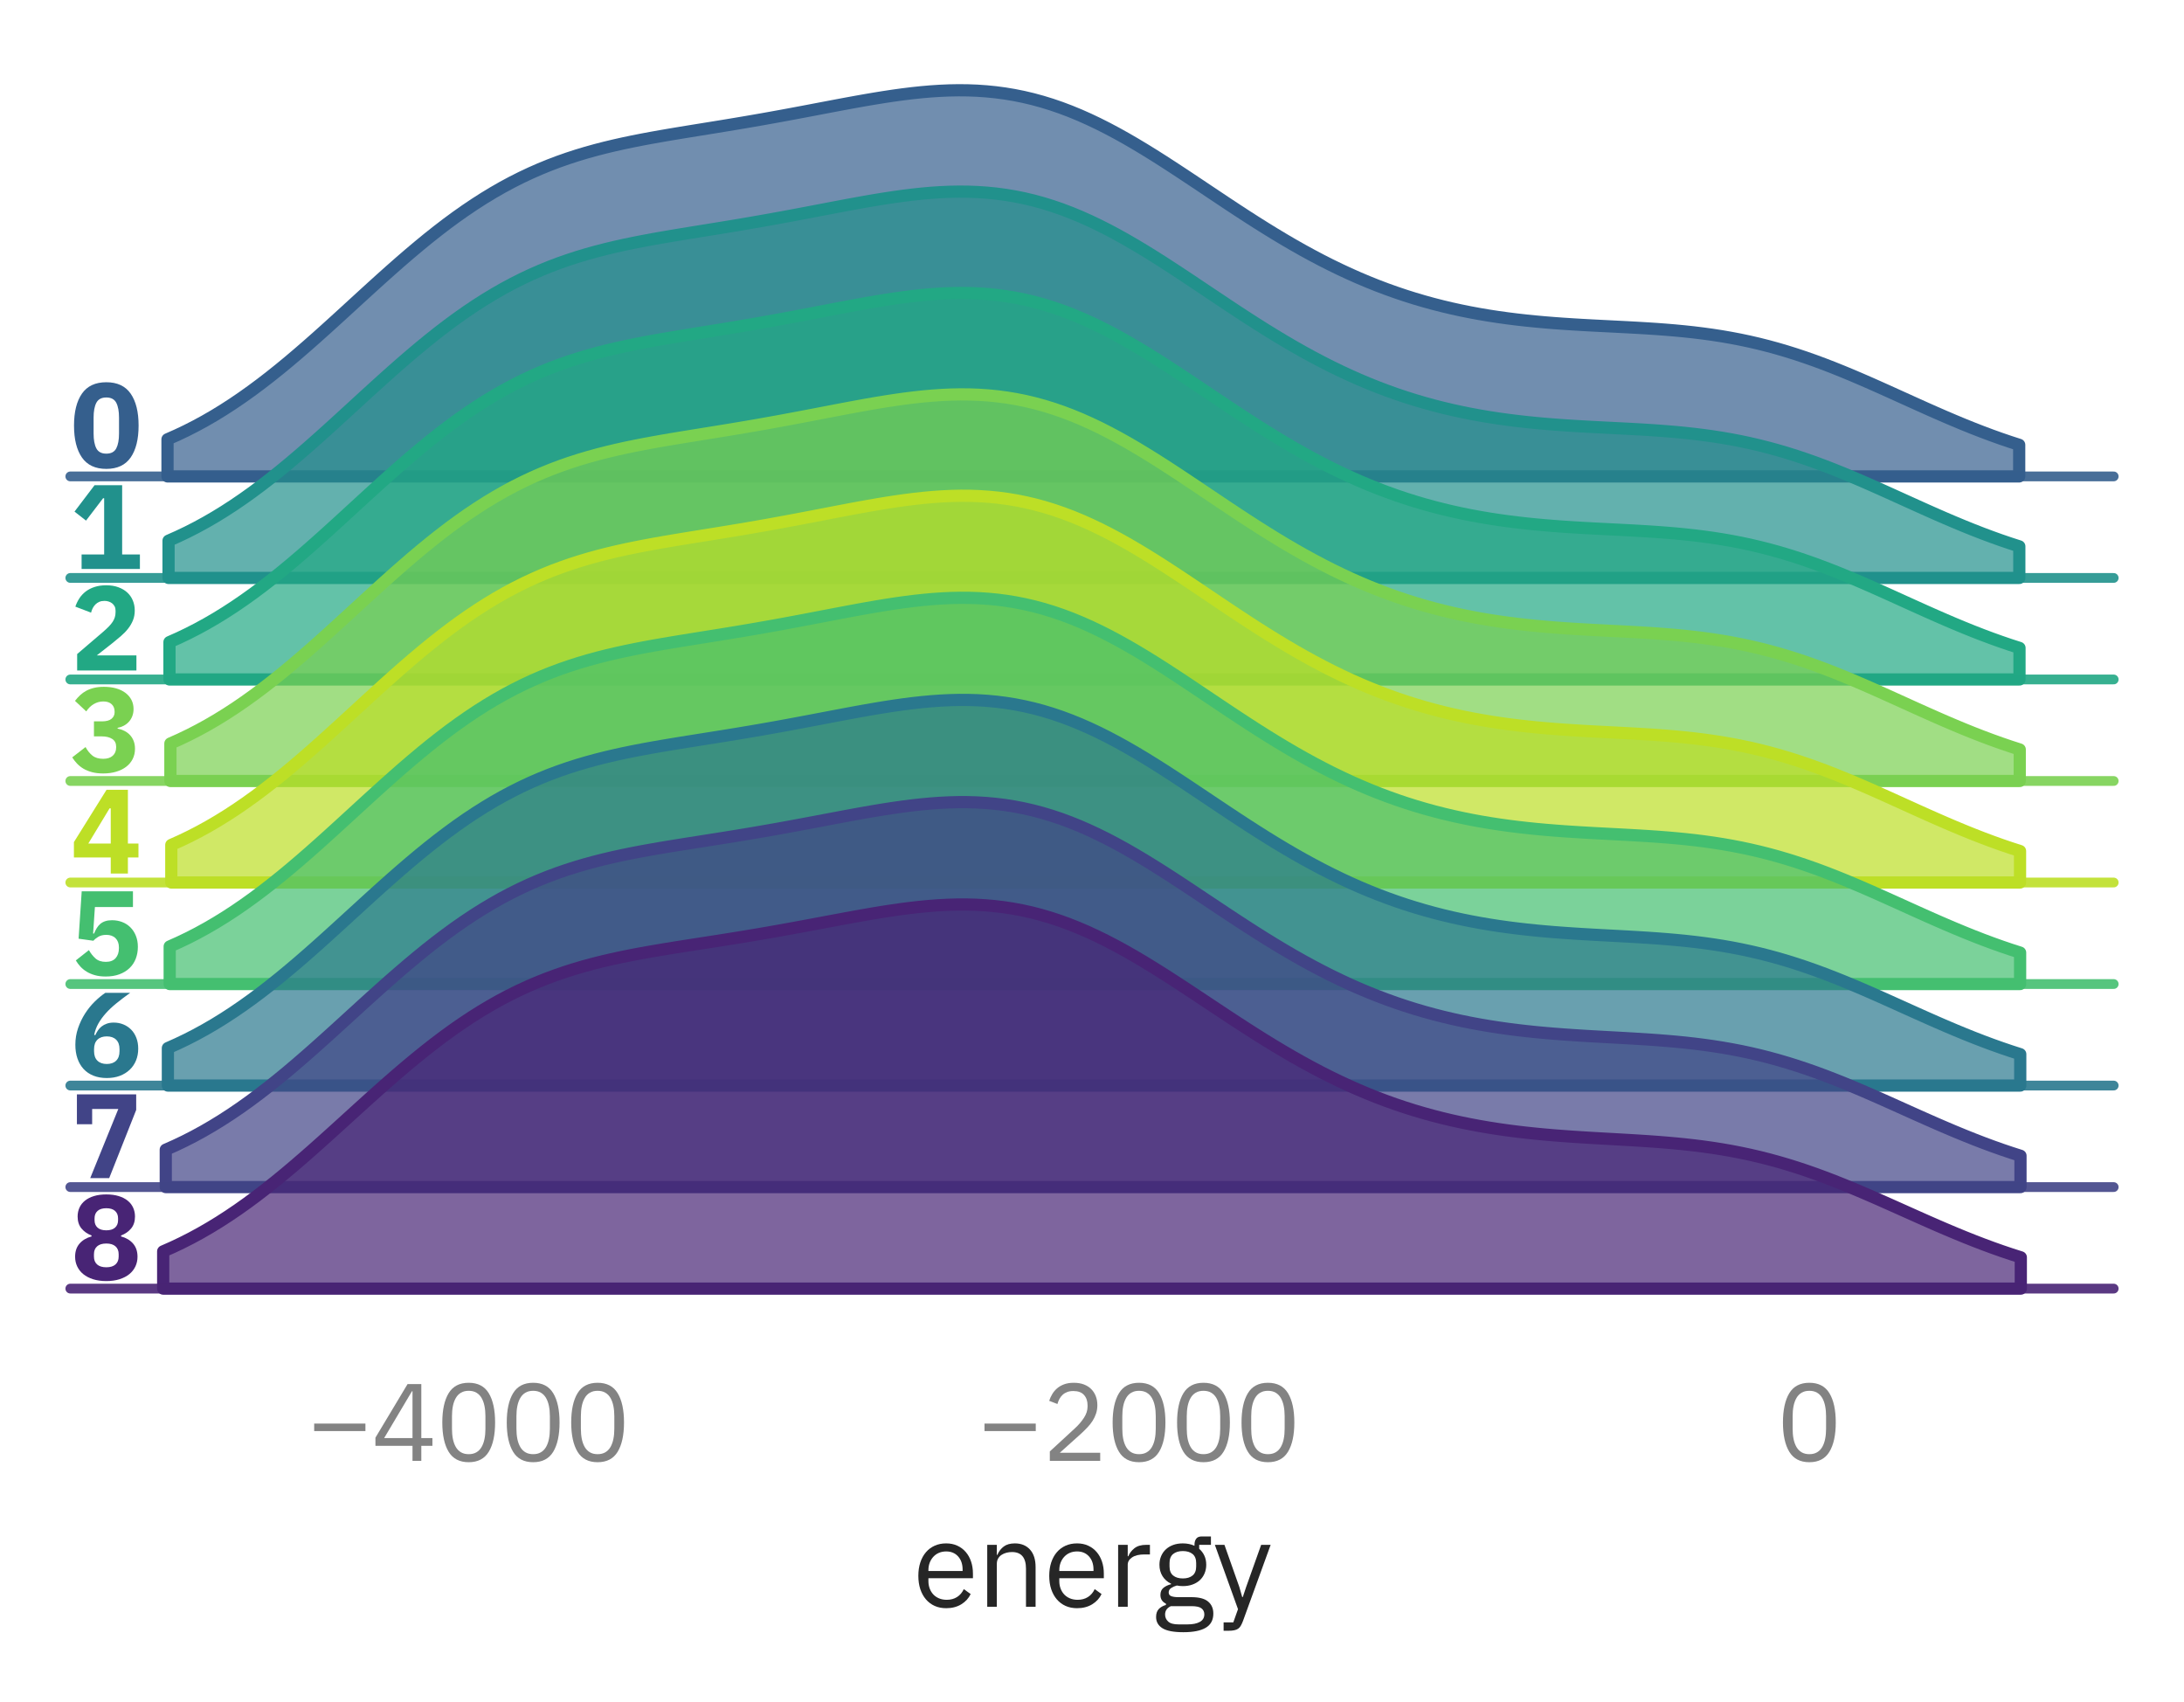 <?xml version="1.0" encoding="utf-8" standalone="no"?>
<!DOCTYPE svg PUBLIC "-//W3C//DTD SVG 1.1//EN"
  "http://www.w3.org/Graphics/SVG/1.1/DTD/svg11.dtd">
<svg xmlns:xlink="http://www.w3.org/1999/xlink" width="223.65pt" height="174.26pt" viewBox="0 0 223.65 174.26" xmlns="http://www.w3.org/2000/svg" version="1.1">
 <defs>
  <style type="text/css">*{stroke-linejoin: round; stroke-linecap: butt}</style>
 </defs>
 <g id="figure_1">
  <g id="patch_1">
   <path d="M 0 174.26 
L 223.65 174.26 
L 223.65 0 
L 0 0 
L 0 174.26 
z
" style="fill: none"/>
  </g>
  <g id="axes_1">
   <g id="patch_2">
    <path d="M 7.2 48.78 
L 216.45 48.78 
L 216.45 7.2 
L 7.2 7.2 
L 7.2 48.78 
z
" style="fill: none"/>
   </g>
   <g id="matplotlib.axis_1">
    <g id="xtick_1"/>
    <g id="xtick_2"/>
    <g id="xtick_3"/>
   </g>
   <g id="matplotlib.axis_2"/>
   <g id="FillBetweenPolyCollection_1">
    <defs>
     <path id="m7426997ea0" d="M 17.153 -129.278 
L 17.153 -125.48 
L 18.106 -125.48 
L 19.059 -125.48 
L 20.012 -125.48 
L 20.965 -125.48 
L 21.918 -125.48 
L 22.871 -125.48 
L 23.823 -125.48 
L 24.776 -125.48 
L 25.729 -125.48 
L 26.682 -125.48 
L 27.635 -125.48 
L 28.588 -125.48 
L 29.541 -125.48 
L 30.493 -125.48 
L 31.446 -125.48 
L 32.399 -125.48 
L 33.352 -125.48 
L 34.305 -125.48 
L 35.258 -125.48 
L 36.211 -125.48 
L 37.163 -125.48 
L 38.116 -125.48 
L 39.069 -125.48 
L 40.022 -125.48 
L 40.975 -125.48 
L 41.928 -125.48 
L 42.881 -125.48 
L 43.833 -125.48 
L 44.786 -125.48 
L 45.739 -125.48 
L 46.692 -125.48 
L 47.645 -125.48 
L 48.598 -125.48 
L 49.551 -125.48 
L 50.503 -125.48 
L 51.456 -125.48 
L 52.409 -125.48 
L 53.362 -125.48 
L 54.315 -125.48 
L 55.268 -125.48 
L 56.221 -125.48 
L 57.173 -125.48 
L 58.126 -125.48 
L 59.079 -125.48 
L 60.032 -125.48 
L 60.985 -125.48 
L 61.938 -125.48 
L 62.891 -125.48 
L 63.844 -125.48 
L 64.796 -125.48 
L 65.749 -125.48 
L 66.702 -125.48 
L 67.655 -125.48 
L 68.608 -125.48 
L 69.561 -125.48 
L 70.514 -125.48 
L 71.466 -125.48 
L 72.419 -125.48 
L 73.372 -125.48 
L 74.325 -125.48 
L 75.278 -125.48 
L 76.231 -125.48 
L 77.184 -125.48 
L 78.136 -125.48 
L 79.089 -125.48 
L 80.042 -125.48 
L 80.995 -125.48 
L 81.948 -125.48 
L 82.901 -125.48 
L 83.854 -125.48 
L 84.806 -125.48 
L 85.759 -125.48 
L 86.712 -125.48 
L 87.665 -125.48 
L 88.618 -125.48 
L 89.571 -125.48 
L 90.524 -125.48 
L 91.476 -125.48 
L 92.429 -125.48 
L 93.382 -125.48 
L 94.335 -125.48 
L 95.288 -125.48 
L 96.241 -125.48 
L 97.194 -125.48 
L 98.146 -125.48 
L 99.099 -125.48 
L 100.052 -125.48 
L 101.005 -125.48 
L 101.958 -125.48 
L 102.911 -125.48 
L 103.864 -125.48 
L 104.817 -125.48 
L 105.769 -125.48 
L 106.722 -125.48 
L 107.675 -125.48 
L 108.628 -125.48 
L 109.581 -125.48 
L 110.534 -125.48 
L 111.487 -125.48 
L 112.439 -125.48 
L 113.392 -125.48 
L 114.345 -125.48 
L 115.298 -125.48 
L 116.251 -125.48 
L 117.204 -125.48 
L 118.157 -125.48 
L 119.109 -125.48 
L 120.062 -125.48 
L 121.015 -125.48 
L 121.968 -125.48 
L 122.921 -125.48 
L 123.874 -125.48 
L 124.827 -125.48 
L 125.779 -125.48 
L 126.732 -125.48 
L 127.685 -125.48 
L 128.638 -125.48 
L 129.591 -125.48 
L 130.544 -125.48 
L 131.497 -125.48 
L 132.449 -125.48 
L 133.402 -125.48 
L 134.355 -125.48 
L 135.308 -125.48 
L 136.261 -125.48 
L 137.214 -125.48 
L 138.167 -125.48 
L 139.119 -125.48 
L 140.072 -125.48 
L 141.025 -125.48 
L 141.978 -125.48 
L 142.931 -125.48 
L 143.884 -125.48 
L 144.837 -125.48 
L 145.79 -125.48 
L 146.742 -125.48 
L 147.695 -125.48 
L 148.648 -125.48 
L 149.601 -125.48 
L 150.554 -125.48 
L 151.507 -125.48 
L 152.46 -125.48 
L 153.412 -125.48 
L 154.365 -125.48 
L 155.318 -125.48 
L 156.271 -125.48 
L 157.224 -125.48 
L 158.177 -125.48 
L 159.13 -125.48 
L 160.082 -125.48 
L 161.035 -125.48 
L 161.988 -125.48 
L 162.941 -125.48 
L 163.894 -125.48 
L 164.847 -125.48 
L 165.8 -125.48 
L 166.752 -125.48 
L 167.705 -125.48 
L 168.658 -125.48 
L 169.611 -125.48 
L 170.564 -125.48 
L 171.517 -125.48 
L 172.47 -125.48 
L 173.422 -125.48 
L 174.375 -125.48 
L 175.328 -125.48 
L 176.281 -125.48 
L 177.234 -125.48 
L 178.187 -125.48 
L 179.14 -125.48 
L 180.092 -125.48 
L 181.045 -125.48 
L 181.998 -125.48 
L 182.951 -125.48 
L 183.904 -125.48 
L 184.857 -125.48 
L 185.81 -125.48 
L 186.763 -125.48 
L 187.715 -125.48 
L 188.668 -125.48 
L 189.621 -125.48 
L 190.574 -125.48 
L 191.527 -125.48 
L 192.48 -125.48 
L 193.433 -125.48 
L 194.385 -125.48 
L 195.338 -125.48 
L 196.291 -125.48 
L 197.244 -125.48 
L 198.197 -125.48 
L 199.15 -125.48 
L 200.103 -125.48 
L 201.055 -125.48 
L 202.008 -125.48 
L 202.961 -125.48 
L 203.914 -125.48 
L 204.867 -125.48 
L 205.82 -125.48 
L 206.773 -125.48 
L 206.773 -128.714 
L 206.773 -128.714 
L 205.82 -129.023 
L 204.867 -129.348 
L 203.914 -129.69 
L 202.961 -130.047 
L 202.008 -130.418 
L 201.055 -130.802 
L 200.103 -131.199 
L 199.15 -131.605 
L 198.197 -132.021 
L 197.244 -132.443 
L 196.291 -132.871 
L 195.338 -133.302 
L 194.385 -133.733 
L 193.433 -134.164 
L 192.48 -134.592 
L 191.527 -135.015 
L 190.574 -135.43 
L 189.621 -135.837 
L 188.668 -136.232 
L 187.715 -136.615 
L 186.763 -136.983 
L 185.81 -137.336 
L 184.857 -137.671 
L 183.904 -137.989 
L 182.951 -138.288 
L 181.998 -138.568 
L 181.045 -138.828 
L 180.092 -139.068 
L 179.14 -139.289 
L 178.187 -139.49 
L 177.234 -139.672 
L 176.281 -139.837 
L 175.328 -139.984 
L 174.375 -140.115 
L 173.422 -140.232 
L 172.47 -140.334 
L 171.517 -140.425 
L 170.564 -140.504 
L 169.611 -140.575 
L 168.658 -140.637 
L 167.705 -140.694 
L 166.752 -140.746 
L 165.8 -140.795 
L 164.847 -140.843 
L 163.894 -140.891 
L 162.941 -140.94 
L 161.988 -140.992 
L 161.035 -141.049 
L 160.082 -141.111 
L 159.13 -141.18 
L 158.177 -141.257 
L 157.224 -141.344 
L 156.271 -141.44 
L 155.318 -141.547 
L 154.365 -141.667 
L 153.412 -141.799 
L 152.46 -141.945 
L 151.507 -142.106 
L 150.554 -142.282 
L 149.601 -142.474 
L 148.648 -142.683 
L 147.695 -142.909 
L 146.742 -143.153 
L 145.79 -143.416 
L 144.837 -143.697 
L 143.884 -143.998 
L 142.931 -144.319 
L 141.978 -144.659 
L 141.025 -145.02 
L 140.072 -145.402 
L 139.119 -145.804 
L 138.167 -146.227 
L 137.214 -146.67 
L 136.261 -147.133 
L 135.308 -147.616 
L 134.355 -148.119 
L 133.402 -148.64 
L 132.449 -149.179 
L 131.497 -149.735 
L 130.544 -150.307 
L 129.591 -150.893 
L 128.638 -151.492 
L 127.685 -152.102 
L 126.732 -152.723 
L 125.779 -153.35 
L 124.827 -153.984 
L 123.874 -154.62 
L 122.921 -155.258 
L 121.968 -155.893 
L 121.015 -156.525 
L 120.062 -157.15 
L 119.109 -157.766 
L 118.157 -158.37 
L 117.204 -158.959 
L 116.251 -159.531 
L 115.298 -160.084 
L 114.345 -160.615 
L 113.392 -161.121 
L 112.439 -161.602 
L 111.487 -162.054 
L 110.534 -162.477 
L 109.581 -162.869 
L 108.628 -163.229 
L 107.675 -163.556 
L 106.722 -163.849 
L 105.769 -164.109 
L 104.817 -164.335 
L 103.864 -164.527 
L 102.911 -164.686 
L 101.958 -164.813 
L 101.005 -164.908 
L 100.052 -164.974 
L 99.099 -165.01 
L 98.146 -165.019 
L 97.194 -165.002 
L 96.241 -164.961 
L 95.288 -164.899 
L 94.335 -164.816 
L 93.382 -164.715 
L 92.429 -164.598 
L 91.476 -164.467 
L 90.524 -164.323 
L 89.571 -164.169 
L 88.618 -164.007 
L 87.665 -163.838 
L 86.712 -163.664 
L 85.759 -163.486 
L 84.806 -163.305 
L 83.854 -163.124 
L 82.901 -162.942 
L 81.948 -162.762 
L 80.995 -162.583 
L 80.042 -162.407 
L 79.089 -162.234 
L 78.136 -162.063 
L 77.184 -161.897 
L 76.231 -161.733 
L 75.278 -161.573 
L 74.325 -161.415 
L 73.372 -161.259 
L 72.419 -161.105 
L 71.466 -160.951 
L 70.514 -160.797 
L 69.561 -160.641 
L 68.608 -160.482 
L 67.655 -160.318 
L 66.702 -160.148 
L 65.749 -159.97 
L 64.796 -159.782 
L 63.844 -159.583 
L 62.891 -159.37 
L 61.938 -159.142 
L 60.985 -158.896 
L 60.032 -158.631 
L 59.079 -158.344 
L 58.126 -158.034 
L 57.173 -157.699 
L 56.221 -157.337 
L 55.268 -156.947 
L 54.315 -156.528 
L 53.362 -156.078 
L 52.409 -155.597 
L 51.456 -155.084 
L 50.503 -154.538 
L 49.551 -153.96 
L 48.598 -153.35 
L 47.645 -152.708 
L 46.692 -152.036 
L 45.739 -151.334 
L 44.786 -150.603 
L 43.833 -149.847 
L 42.881 -149.066 
L 41.928 -148.264 
L 40.975 -147.442 
L 40.022 -146.604 
L 39.069 -145.752 
L 38.116 -144.89 
L 37.163 -144.021 
L 36.211 -143.149 
L 35.258 -142.276 
L 34.305 -141.406 
L 33.352 -140.543 
L 32.399 -139.689 
L 31.446 -138.848 
L 30.493 -138.024 
L 29.541 -137.218 
L 28.588 -136.433 
L 27.635 -135.672 
L 26.682 -134.937 
L 25.729 -134.23 
L 24.776 -133.552 
L 23.823 -132.904 
L 22.871 -132.289 
L 21.918 -131.705 
L 20.965 -131.154 
L 20.012 -130.636 
L 19.059 -130.151 
L 18.106 -129.699 
L 17.153 -129.278 
z
" style="stroke: #355f8d; stroke-width: 1.25"/>
    </defs>
    <g>
     <use xlink:href="#m7426997ea0" x="0" y="174.26" style="fill: #355f8d; fill-opacity: 0.7; stroke: #355f8d; stroke-width: 1.25"/>
    </g>
   </g>
   <g id="line2d_1">
    <path d="M 7.2 48.78 
L 216.45 48.78 
" style="fill: none; stroke: #355f8d; stroke-opacity: 0.9; stroke-linecap: round"/>
   </g>
   <g id="text_1">
    <!-- 0 -->
    <g style="fill: #355f8d" transform="translate(7.2 47.862) scale(0.12 -0.12)">
     <defs>
      <path id="IBMPlexSans-Bold-30" d="M 1920 -77 
Q 1043 -77 620 531 
Q 198 1139 198 2234 
Q 198 3328 620 3936 
Q 1043 4544 1920 4544 
Q 2797 4544 3219 3936 
Q 3642 3328 3642 2234 
Q 3642 1139 3219 531 
Q 2797 -77 1920 -77 
z
M 1920 736 
Q 2304 736 2451 1017 
Q 2598 1299 2598 1811 
L 2598 2656 
Q 2598 3168 2451 3449 
Q 2304 3731 1920 3731 
Q 1536 3731 1389 3449 
Q 1242 3168 1242 2656 
L 1242 1811 
Q 1242 1299 1389 1017 
Q 1536 736 1920 736 
z
" transform="scale(0.016)"/>
     </defs>
     <use xlink:href="#IBMPlexSans-Bold-30"/>
    </g>
   </g>
  </g>
  <g id="axes_2">
   <g id="patch_3">
    <path d="M 7.2 59.175 
L 216.45 59.175 
L 216.45 17.595 
L 7.2 17.595 
L 7.2 59.175 
z
" style="fill: none"/>
   </g>
   <g id="matplotlib.axis_3">
    <g id="xtick_4"/>
    <g id="xtick_5"/>
    <g id="xtick_6"/>
   </g>
   <g id="matplotlib.axis_4"/>
   <g id="FillBetweenPolyCollection_2">
    <defs>
     <path id="m44c4de6e3a" d="M 17.26 -118.898 
L 17.26 -115.085 
L 18.212 -115.085 
L 19.165 -115.085 
L 20.117 -115.085 
L 21.07 -115.085 
L 22.022 -115.085 
L 22.974 -115.085 
L 23.927 -115.085 
L 24.879 -115.085 
L 25.832 -115.085 
L 26.784 -115.085 
L 27.736 -115.085 
L 28.689 -115.085 
L 29.641 -115.085 
L 30.593 -115.085 
L 31.546 -115.085 
L 32.498 -115.085 
L 33.451 -115.085 
L 34.403 -115.085 
L 35.355 -115.085 
L 36.308 -115.085 
L 37.26 -115.085 
L 38.213 -115.085 
L 39.165 -115.085 
L 40.117 -115.085 
L 41.07 -115.085 
L 42.022 -115.085 
L 42.974 -115.085 
L 43.927 -115.085 
L 44.879 -115.085 
L 45.832 -115.085 
L 46.784 -115.085 
L 47.736 -115.085 
L 48.689 -115.085 
L 49.641 -115.085 
L 50.594 -115.085 
L 51.546 -115.085 
L 52.498 -115.085 
L 53.451 -115.085 
L 54.403 -115.085 
L 55.355 -115.085 
L 56.308 -115.085 
L 57.26 -115.085 
L 58.213 -115.085 
L 59.165 -115.085 
L 60.117 -115.085 
L 61.07 -115.085 
L 62.022 -115.085 
L 62.975 -115.085 
L 63.927 -115.085 
L 64.879 -115.085 
L 65.832 -115.085 
L 66.784 -115.085 
L 67.736 -115.085 
L 68.689 -115.085 
L 69.641 -115.085 
L 70.594 -115.085 
L 71.546 -115.085 
L 72.498 -115.085 
L 73.451 -115.085 
L 74.403 -115.085 
L 75.356 -115.085 
L 76.308 -115.085 
L 77.26 -115.085 
L 78.213 -115.085 
L 79.165 -115.085 
L 80.117 -115.085 
L 81.07 -115.085 
L 82.022 -115.085 
L 82.975 -115.085 
L 83.927 -115.085 
L 84.879 -115.085 
L 85.832 -115.085 
L 86.784 -115.085 
L 87.737 -115.085 
L 88.689 -115.085 
L 89.641 -115.085 
L 90.594 -115.085 
L 91.546 -115.085 
L 92.498 -115.085 
L 93.451 -115.085 
L 94.403 -115.085 
L 95.356 -115.085 
L 96.308 -115.085 
L 97.26 -115.085 
L 98.213 -115.085 
L 99.165 -115.085 
L 100.118 -115.085 
L 101.07 -115.085 
L 102.022 -115.085 
L 102.975 -115.085 
L 103.927 -115.085 
L 104.88 -115.085 
L 105.832 -115.085 
L 106.784 -115.085 
L 107.737 -115.085 
L 108.689 -115.085 
L 109.641 -115.085 
L 110.594 -115.085 
L 111.546 -115.085 
L 112.499 -115.085 
L 113.451 -115.085 
L 114.403 -115.085 
L 115.356 -115.085 
L 116.308 -115.085 
L 117.261 -115.085 
L 118.213 -115.085 
L 119.165 -115.085 
L 120.118 -115.085 
L 121.07 -115.085 
L 122.022 -115.085 
L 122.975 -115.085 
L 123.927 -115.085 
L 124.88 -115.085 
L 125.832 -115.085 
L 126.784 -115.085 
L 127.737 -115.085 
L 128.689 -115.085 
L 129.642 -115.085 
L 130.594 -115.085 
L 131.546 -115.085 
L 132.499 -115.085 
L 133.451 -115.085 
L 134.403 -115.085 
L 135.356 -115.085 
L 136.308 -115.085 
L 137.261 -115.085 
L 138.213 -115.085 
L 139.165 -115.085 
L 140.118 -115.085 
L 141.07 -115.085 
L 142.023 -115.085 
L 142.975 -115.085 
L 143.927 -115.085 
L 144.88 -115.085 
L 145.832 -115.085 
L 146.784 -115.085 
L 147.737 -115.085 
L 148.689 -115.085 
L 149.642 -115.085 
L 150.594 -115.085 
L 151.546 -115.085 
L 152.499 -115.085 
L 153.451 -115.085 
L 154.404 -115.085 
L 155.356 -115.085 
L 156.308 -115.085 
L 157.261 -115.085 
L 158.213 -115.085 
L 159.165 -115.085 
L 160.118 -115.085 
L 161.07 -115.085 
L 162.023 -115.085 
L 162.975 -115.085 
L 163.927 -115.085 
L 164.88 -115.085 
L 165.832 -115.085 
L 166.785 -115.085 
L 167.737 -115.085 
L 168.689 -115.085 
L 169.642 -115.085 
L 170.594 -115.085 
L 171.547 -115.085 
L 172.499 -115.085 
L 173.451 -115.085 
L 174.404 -115.085 
L 175.356 -115.085 
L 176.308 -115.085 
L 177.261 -115.085 
L 178.213 -115.085 
L 179.166 -115.085 
L 180.118 -115.085 
L 181.07 -115.085 
L 182.023 -115.085 
L 182.975 -115.085 
L 183.928 -115.085 
L 184.88 -115.085 
L 185.832 -115.085 
L 186.785 -115.085 
L 187.737 -115.085 
L 188.689 -115.085 
L 189.642 -115.085 
L 190.594 -115.085 
L 191.547 -115.085 
L 192.499 -115.085 
L 193.451 -115.085 
L 194.404 -115.085 
L 195.356 -115.085 
L 196.309 -115.085 
L 197.261 -115.085 
L 198.213 -115.085 
L 199.166 -115.085 
L 200.118 -115.085 
L 201.07 -115.085 
L 202.023 -115.085 
L 202.975 -115.085 
L 203.928 -115.085 
L 204.88 -115.085 
L 205.832 -115.085 
L 206.785 -115.085 
L 206.785 -118.317 
L 206.785 -118.317 
L 205.832 -118.625 
L 204.88 -118.95 
L 203.928 -119.292 
L 202.975 -119.648 
L 202.023 -120.019 
L 201.07 -120.404 
L 200.118 -120.8 
L 199.166 -121.206 
L 198.213 -121.622 
L 197.261 -122.044 
L 196.309 -122.472 
L 195.356 -122.903 
L 194.404 -123.334 
L 193.451 -123.765 
L 192.499 -124.193 
L 191.547 -124.616 
L 190.594 -125.032 
L 189.642 -125.438 
L 188.689 -125.834 
L 187.737 -126.217 
L 186.785 -126.585 
L 185.832 -126.938 
L 184.88 -127.274 
L 183.928 -127.592 
L 182.975 -127.891 
L 182.023 -128.171 
L 181.07 -128.431 
L 180.118 -128.672 
L 179.166 -128.893 
L 178.213 -129.095 
L 177.261 -129.278 
L 176.308 -129.442 
L 175.356 -129.59 
L 174.404 -129.722 
L 173.451 -129.838 
L 172.499 -129.941 
L 171.547 -130.032 
L 170.594 -130.112 
L 169.642 -130.183 
L 168.689 -130.246 
L 167.737 -130.303 
L 166.785 -130.355 
L 165.832 -130.404 
L 164.88 -130.452 
L 163.927 -130.5 
L 162.975 -130.55 
L 162.023 -130.602 
L 161.07 -130.659 
L 160.118 -130.721 
L 159.165 -130.79 
L 158.213 -130.867 
L 157.261 -130.953 
L 156.308 -131.05 
L 155.356 -131.157 
L 154.404 -131.276 
L 153.451 -131.408 
L 152.499 -131.554 
L 151.546 -131.715 
L 150.594 -131.89 
L 149.642 -132.082 
L 148.689 -132.291 
L 147.737 -132.516 
L 146.784 -132.76 
L 145.832 -133.022 
L 144.88 -133.303 
L 143.927 -133.604 
L 142.975 -133.924 
L 142.023 -134.264 
L 141.07 -134.625 
L 140.118 -135.006 
L 139.165 -135.408 
L 138.213 -135.831 
L 137.261 -136.274 
L 136.308 -136.737 
L 135.356 -137.22 
L 134.403 -137.723 
L 133.451 -138.244 
L 132.499 -138.783 
L 131.546 -139.34 
L 130.594 -139.912 
L 129.642 -140.498 
L 128.689 -141.098 
L 127.737 -141.709 
L 126.784 -142.33 
L 125.832 -142.959 
L 124.88 -143.593 
L 123.927 -144.23 
L 122.975 -144.868 
L 122.022 -145.505 
L 121.07 -146.137 
L 120.118 -146.763 
L 119.165 -147.38 
L 118.213 -147.985 
L 117.261 -148.575 
L 116.308 -149.148 
L 115.356 -149.701 
L 114.403 -150.233 
L 113.451 -150.74 
L 112.499 -151.221 
L 111.546 -151.674 
L 110.594 -152.098 
L 109.641 -152.49 
L 108.689 -152.851 
L 107.737 -153.178 
L 106.784 -153.472 
L 105.832 -153.732 
L 104.88 -153.958 
L 103.927 -154.15 
L 102.975 -154.309 
L 102.022 -154.436 
L 101.07 -154.531 
L 100.118 -154.596 
L 99.165 -154.632 
L 98.213 -154.641 
L 97.26 -154.624 
L 96.308 -154.583 
L 95.356 -154.52 
L 94.403 -154.436 
L 93.451 -154.335 
L 92.498 -154.217 
L 91.546 -154.085 
L 90.594 -153.941 
L 89.641 -153.787 
L 88.689 -153.624 
L 87.737 -153.454 
L 86.784 -153.279 
L 85.832 -153.1 
L 84.879 -152.919 
L 83.927 -152.737 
L 82.975 -152.555 
L 82.022 -152.374 
L 81.07 -152.195 
L 80.117 -152.019 
L 79.165 -151.845 
L 78.213 -151.675 
L 77.26 -151.508 
L 76.308 -151.344 
L 75.356 -151.183 
L 74.403 -151.026 
L 73.451 -150.87 
L 72.498 -150.716 
L 71.546 -150.563 
L 70.594 -150.409 
L 69.641 -150.253 
L 68.689 -150.094 
L 67.736 -149.931 
L 66.784 -149.762 
L 65.832 -149.585 
L 64.879 -149.398 
L 63.927 -149.2 
L 62.975 -148.988 
L 62.022 -148.761 
L 61.07 -148.516 
L 60.117 -148.252 
L 59.165 -147.967 
L 58.213 -147.658 
L 57.26 -147.325 
L 56.308 -146.965 
L 55.355 -146.576 
L 54.403 -146.159 
L 53.451 -145.71 
L 52.498 -145.231 
L 51.546 -144.719 
L 50.594 -144.175 
L 49.641 -143.598 
L 48.689 -142.99 
L 47.736 -142.349 
L 46.784 -141.678 
L 45.832 -140.977 
L 44.879 -140.248 
L 43.927 -139.492 
L 42.974 -138.712 
L 42.022 -137.911 
L 41.07 -137.089 
L 40.117 -136.251 
L 39.165 -135.4 
L 38.213 -134.538 
L 37.26 -133.669 
L 36.308 -132.795 
L 35.355 -131.922 
L 34.403 -131.051 
L 33.451 -130.187 
L 32.498 -129.333 
L 31.546 -128.491 
L 30.593 -127.665 
L 29.641 -126.857 
L 28.689 -126.071 
L 27.736 -125.309 
L 26.784 -124.572 
L 25.832 -123.863 
L 24.879 -123.184 
L 23.927 -122.535 
L 22.974 -121.917 
L 22.022 -121.332 
L 21.07 -120.78 
L 20.117 -120.26 
L 19.165 -119.774 
L 18.212 -119.32 
L 17.26 -118.898 
z
" style="stroke: #21918c; stroke-width: 1.25"/>
    </defs>
    <g>
     <use xlink:href="#m44c4de6e3a" x="0" y="174.26" style="fill: #21918c; fill-opacity: 0.7; stroke: #21918c; stroke-width: 1.25"/>
    </g>
   </g>
   <g id="line2d_2">
    <path d="M 7.2 59.175 
L 216.45 59.175 
" style="fill: none; stroke: #21918c; stroke-opacity: 0.9; stroke-linecap: round"/>
   </g>
   <g id="text_2">
    <!-- 1 -->
    <g style="fill: #21918c" transform="translate(7.2 58.257) scale(0.12 -0.12)">
     <defs>
      <path id="IBMPlexSans-Bold-31" d="M 602 0 
L 602 774 
L 1805 774 
L 1805 3770 
L 1747 3770 
L 838 2579 
L 224 3059 
L 1293 4467 
L 2765 4467 
L 2765 774 
L 3712 774 
L 3712 0 
L 602 0 
z
" transform="scale(0.016)"/>
     </defs>
     <use xlink:href="#IBMPlexSans-Bold-31"/>
    </g>
   </g>
  </g>
  <g id="axes_3">
   <g id="patch_4">
    <path d="M 7.2 69.57 
L 216.45 69.57 
L 216.45 27.99 
L 7.2 27.99 
L 7.2 69.57 
z
" style="fill: none"/>
   </g>
   <g id="matplotlib.axis_5">
    <g id="xtick_7"/>
    <g id="xtick_8"/>
    <g id="xtick_9"/>
   </g>
   <g id="matplotlib.axis_6"/>
   <g id="FillBetweenPolyCollection_3">
    <defs>
     <path id="md3ddc7e6d6" d="M 17.355 -108.516 
L 17.355 -104.69 
L 18.307 -104.69 
L 19.259 -104.69 
L 20.211 -104.69 
L 21.163 -104.69 
L 22.115 -104.69 
L 23.067 -104.69 
L 24.019 -104.69 
L 24.971 -104.69 
L 25.923 -104.69 
L 26.875 -104.69 
L 27.827 -104.69 
L 28.779 -104.69 
L 29.731 -104.69 
L 30.683 -104.69 
L 31.635 -104.69 
L 32.587 -104.69 
L 33.539 -104.69 
L 34.491 -104.69 
L 35.443 -104.69 
L 36.395 -104.69 
L 37.347 -104.69 
L 38.299 -104.69 
L 39.251 -104.69 
L 40.203 -104.69 
L 41.155 -104.69 
L 42.107 -104.69 
L 43.059 -104.69 
L 44.011 -104.69 
L 44.963 -104.69 
L 45.915 -104.69 
L 46.867 -104.69 
L 47.819 -104.69 
L 48.771 -104.69 
L 49.723 -104.69 
L 50.675 -104.69 
L 51.627 -104.69 
L 52.579 -104.69 
L 53.531 -104.69 
L 54.483 -104.69 
L 55.435 -104.69 
L 56.387 -104.69 
L 57.339 -104.69 
L 58.291 -104.69 
L 59.243 -104.69 
L 60.195 -104.69 
L 61.147 -104.69 
L 62.099 -104.69 
L 63.051 -104.69 
L 64.003 -104.69 
L 64.955 -104.69 
L 65.907 -104.69 
L 66.859 -104.69 
L 67.811 -104.69 
L 68.763 -104.69 
L 69.715 -104.69 
L 70.667 -104.69 
L 71.619 -104.69 
L 72.571 -104.69 
L 73.523 -104.69 
L 74.475 -104.69 
L 75.427 -104.69 
L 76.379 -104.69 
L 77.331 -104.69 
L 78.283 -104.69 
L 79.235 -104.69 
L 80.187 -104.69 
L 81.139 -104.69 
L 82.091 -104.69 
L 83.043 -104.69 
L 83.995 -104.69 
L 84.947 -104.69 
L 85.899 -104.69 
L 86.851 -104.69 
L 87.803 -104.69 
L 88.755 -104.69 
L 89.707 -104.69 
L 90.659 -104.69 
L 91.611 -104.69 
L 92.563 -104.69 
L 93.515 -104.69 
L 94.467 -104.69 
L 95.419 -104.69 
L 96.371 -104.69 
L 97.323 -104.69 
L 98.275 -104.69 
L 99.227 -104.69 
L 100.179 -104.69 
L 101.131 -104.69 
L 102.083 -104.69 
L 103.035 -104.69 
L 103.987 -104.69 
L 104.939 -104.69 
L 105.891 -104.69 
L 106.843 -104.69 
L 107.795 -104.69 
L 108.747 -104.69 
L 109.699 -104.69 
L 110.651 -104.69 
L 111.603 -104.69 
L 112.555 -104.69 
L 113.507 -104.69 
L 114.459 -104.69 
L 115.411 -104.69 
L 116.363 -104.69 
L 117.315 -104.69 
L 118.267 -104.69 
L 119.219 -104.69 
L 120.171 -104.69 
L 121.123 -104.69 
L 122.075 -104.69 
L 123.027 -104.69 
L 123.979 -104.69 
L 124.931 -104.69 
L 125.883 -104.69 
L 126.835 -104.69 
L 127.787 -104.69 
L 128.739 -104.69 
L 129.691 -104.69 
L 130.643 -104.69 
L 131.595 -104.69 
L 132.547 -104.69 
L 133.499 -104.69 
L 134.451 -104.69 
L 135.403 -104.69 
L 136.355 -104.69 
L 137.307 -104.69 
L 138.259 -104.69 
L 139.211 -104.69 
L 140.163 -104.69 
L 141.115 -104.69 
L 142.067 -104.69 
L 143.019 -104.69 
L 143.971 -104.69 
L 144.923 -104.69 
L 145.875 -104.69 
L 146.827 -104.69 
L 147.779 -104.69 
L 148.731 -104.69 
L 149.684 -104.69 
L 150.636 -104.69 
L 151.588 -104.69 
L 152.54 -104.69 
L 153.492 -104.69 
L 154.444 -104.69 
L 155.396 -104.69 
L 156.348 -104.69 
L 157.3 -104.69 
L 158.252 -104.69 
L 159.204 -104.69 
L 160.156 -104.69 
L 161.108 -104.69 
L 162.06 -104.69 
L 163.012 -104.69 
L 163.964 -104.69 
L 164.916 -104.69 
L 165.868 -104.69 
L 166.82 -104.69 
L 167.772 -104.69 
L 168.724 -104.69 
L 169.676 -104.69 
L 170.628 -104.69 
L 171.58 -104.69 
L 172.532 -104.69 
L 173.484 -104.69 
L 174.436 -104.69 
L 175.388 -104.69 
L 176.34 -104.69 
L 177.292 -104.69 
L 178.244 -104.69 
L 179.196 -104.69 
L 180.148 -104.69 
L 181.1 -104.69 
L 182.052 -104.69 
L 183.004 -104.69 
L 183.956 -104.69 
L 184.908 -104.69 
L 185.86 -104.69 
L 186.812 -104.69 
L 187.764 -104.69 
L 188.716 -104.69 
L 189.668 -104.69 
L 190.62 -104.69 
L 191.572 -104.69 
L 192.524 -104.69 
L 193.476 -104.69 
L 194.428 -104.69 
L 195.38 -104.69 
L 196.332 -104.69 
L 197.284 -104.69 
L 198.236 -104.69 
L 199.188 -104.69 
L 200.14 -104.69 
L 201.092 -104.69 
L 202.044 -104.69 
L 202.996 -104.69 
L 203.948 -104.69 
L 204.9 -104.69 
L 205.852 -104.69 
L 206.804 -104.69 
L 206.804 -107.919 
L 206.804 -107.919 
L 205.852 -108.227 
L 204.9 -108.552 
L 203.948 -108.893 
L 202.996 -109.249 
L 202.044 -109.62 
L 201.092 -110.004 
L 200.14 -110.4 
L 199.188 -110.807 
L 198.236 -111.222 
L 197.284 -111.644 
L 196.332 -112.072 
L 195.38 -112.502 
L 194.428 -112.934 
L 193.476 -113.365 
L 192.524 -113.793 
L 191.572 -114.216 
L 190.62 -114.631 
L 189.668 -115.038 
L 188.716 -115.434 
L 187.764 -115.817 
L 186.812 -116.185 
L 185.86 -116.538 
L 184.908 -116.874 
L 183.956 -117.193 
L 183.004 -117.492 
L 182.052 -117.773 
L 181.1 -118.033 
L 180.148 -118.274 
L 179.196 -118.496 
L 178.244 -118.698 
L 177.292 -118.881 
L 176.34 -119.046 
L 175.388 -119.194 
L 174.436 -119.326 
L 173.484 -119.443 
L 172.532 -119.547 
L 171.58 -119.638 
L 170.628 -119.718 
L 169.676 -119.789 
L 168.724 -119.853 
L 167.772 -119.91 
L 166.82 -119.962 
L 165.868 -120.012 
L 164.916 -120.06 
L 163.964 -120.109 
L 163.012 -120.158 
L 162.06 -120.211 
L 161.108 -120.268 
L 160.156 -120.33 
L 159.204 -120.399 
L 158.252 -120.476 
L 157.3 -120.562 
L 156.348 -120.658 
L 155.396 -120.766 
L 154.444 -120.885 
L 153.492 -121.017 
L 152.54 -121.162 
L 151.588 -121.323 
L 150.636 -121.498 
L 149.684 -121.69 
L 148.731 -121.898 
L 147.779 -122.123 
L 146.827 -122.367 
L 145.875 -122.628 
L 144.923 -122.909 
L 143.971 -123.209 
L 143.019 -123.529 
L 142.067 -123.87 
L 141.115 -124.23 
L 140.163 -124.611 
L 139.211 -125.013 
L 138.259 -125.436 
L 137.307 -125.879 
L 136.355 -126.342 
L 135.403 -126.826 
L 134.451 -127.328 
L 133.499 -127.85 
L 132.547 -128.39 
L 131.595 -128.946 
L 130.643 -129.519 
L 129.691 -130.106 
L 128.739 -130.707 
L 127.787 -131.319 
L 126.835 -131.94 
L 125.883 -132.569 
L 124.931 -133.204 
L 123.979 -133.842 
L 123.027 -134.481 
L 122.075 -135.119 
L 121.123 -135.752 
L 120.171 -136.379 
L 119.219 -136.997 
L 118.267 -137.602 
L 117.315 -138.193 
L 116.363 -138.767 
L 115.411 -139.321 
L 114.459 -139.853 
L 113.507 -140.361 
L 112.555 -140.843 
L 111.603 -141.296 
L 110.651 -141.72 
L 109.699 -142.113 
L 108.747 -142.473 
L 107.795 -142.801 
L 106.843 -143.095 
L 105.891 -143.355 
L 104.939 -143.581 
L 103.987 -143.773 
L 103.035 -143.932 
L 102.083 -144.058 
L 101.131 -144.153 
L 100.179 -144.218 
L 99.227 -144.253 
L 98.275 -144.261 
L 97.323 -144.243 
L 96.371 -144.201 
L 95.419 -144.138 
L 94.467 -144.054 
L 93.515 -143.951 
L 92.563 -143.833 
L 91.611 -143.7 
L 90.659 -143.556 
L 89.707 -143.4 
L 88.755 -143.237 
L 87.803 -143.066 
L 86.851 -142.89 
L 85.899 -142.711 
L 84.947 -142.529 
L 83.995 -142.347 
L 83.043 -142.164 
L 82.091 -141.983 
L 81.139 -141.803 
L 80.187 -141.626 
L 79.235 -141.452 
L 78.283 -141.282 
L 77.331 -141.115 
L 76.379 -140.951 
L 75.427 -140.79 
L 74.475 -140.632 
L 73.523 -140.477 
L 72.571 -140.323 
L 71.619 -140.17 
L 70.667 -140.016 
L 69.715 -139.861 
L 68.763 -139.703 
L 67.811 -139.54 
L 66.859 -139.372 
L 65.907 -139.195 
L 64.955 -139.009 
L 64.003 -138.812 
L 63.051 -138.601 
L 62.099 -138.375 
L 61.147 -138.131 
L 60.195 -137.868 
L 59.243 -137.584 
L 58.291 -137.277 
L 57.339 -136.944 
L 56.387 -136.586 
L 55.435 -136.199 
L 54.483 -135.782 
L 53.531 -135.336 
L 52.579 -134.857 
L 51.627 -134.347 
L 50.675 -133.805 
L 49.723 -133.229 
L 48.771 -132.622 
L 47.819 -131.983 
L 46.867 -131.313 
L 45.915 -130.613 
L 44.963 -129.885 
L 44.011 -129.13 
L 43.059 -128.351 
L 42.107 -127.55 
L 41.155 -126.729 
L 40.203 -125.892 
L 39.251 -125.04 
L 38.299 -124.178 
L 37.347 -123.309 
L 36.395 -122.436 
L 35.443 -121.562 
L 34.491 -120.691 
L 33.539 -119.826 
L 32.587 -118.971 
L 31.635 -118.128 
L 30.683 -117.301 
L 29.731 -116.492 
L 28.779 -115.705 
L 27.827 -114.941 
L 26.875 -114.203 
L 25.923 -113.493 
L 24.971 -112.812 
L 24.019 -112.162 
L 23.067 -111.543 
L 22.115 -110.956 
L 21.163 -110.403 
L 20.211 -109.882 
L 19.259 -109.394 
L 18.307 -108.939 
L 17.355 -108.516 
z
" style="stroke: #22a884; stroke-width: 1.25"/>
    </defs>
    <g>
     <use xlink:href="#md3ddc7e6d6" x="0" y="174.26" style="fill: #22a884; fill-opacity: 0.7; stroke: #22a884; stroke-width: 1.25"/>
    </g>
   </g>
   <g id="line2d_3">
    <path d="M 7.2 69.57 
L 216.45 69.57 
" style="fill: none; stroke: #22a884; stroke-opacity: 0.9; stroke-linecap: round"/>
   </g>
   <g id="text_3">
    <!-- 2 -->
    <g style="fill: #22a884" transform="translate(7.2 68.652) scale(0.12 -0.12)">
     <defs>
      <path id="IBMPlexSans-Bold-32" d="M 3526 0 
L 365 0 
L 365 877 
L 1741 2054 
Q 1926 2214 2054 2345 
Q 2182 2477 2262 2601 
Q 2342 2726 2377 2848 
Q 2413 2970 2413 3110 
L 2413 3200 
Q 2413 3328 2361 3424 
Q 2310 3520 2227 3584 
Q 2144 3648 2038 3680 
Q 1933 3712 1824 3712 
Q 1664 3712 1545 3661 
Q 1427 3610 1340 3523 
Q 1254 3437 1196 3325 
Q 1139 3213 1107 3085 
L 269 3405 
Q 346 3635 480 3843 
Q 614 4051 816 4208 
Q 1018 4365 1293 4454 
Q 1568 4544 1914 4544 
Q 2278 4544 2560 4441 
Q 2842 4339 3037 4160 
Q 3232 3981 3334 3734 
Q 3437 3488 3437 3200 
Q 3437 2912 3341 2675 
Q 3245 2438 3081 2230 
Q 2918 2022 2700 1836 
Q 2483 1651 2246 1459 
L 1414 806 
L 3526 806 
L 3526 0 
z
" transform="scale(0.016)"/>
     </defs>
     <use xlink:href="#IBMPlexSans-Bold-32"/>
    </g>
   </g>
  </g>
  <g id="axes_4">
   <g id="patch_5">
    <path d="M 7.2 79.965 
L 216.45 79.965 
L 216.45 38.385 
L 7.2 38.385 
L 7.2 79.965 
z
" style="fill: none"/>
   </g>
   <g id="matplotlib.axis_7">
    <g id="xtick_10"/>
    <g id="xtick_11"/>
    <g id="xtick_12"/>
   </g>
   <g id="matplotlib.axis_8"/>
   <g id="FillBetweenPolyCollection_4">
    <defs>
     <path id="m9f38f7f1d4" d="M 17.449 -98.133 
L 17.449 -94.295 
L 18.401 -94.295 
L 19.352 -94.295 
L 20.304 -94.295 
L 21.256 -94.295 
L 22.207 -94.295 
L 23.159 -94.295 
L 24.111 -94.295 
L 25.062 -94.295 
L 26.014 -94.295 
L 26.966 -94.295 
L 27.917 -94.295 
L 28.869 -94.295 
L 29.821 -94.295 
L 30.772 -94.295 
L 31.724 -94.295 
L 32.676 -94.295 
L 33.627 -94.295 
L 34.579 -94.295 
L 35.531 -94.295 
L 36.482 -94.295 
L 37.434 -94.295 
L 38.386 -94.295 
L 39.337 -94.295 
L 40.289 -94.295 
L 41.241 -94.295 
L 42.192 -94.295 
L 43.144 -94.295 
L 44.096 -94.295 
L 45.047 -94.295 
L 45.999 -94.295 
L 46.951 -94.295 
L 47.902 -94.295 
L 48.854 -94.295 
L 49.805 -94.295 
L 50.757 -94.295 
L 51.709 -94.295 
L 52.66 -94.295 
L 53.612 -94.295 
L 54.564 -94.295 
L 55.515 -94.295 
L 56.467 -94.295 
L 57.419 -94.295 
L 58.37 -94.295 
L 59.322 -94.295 
L 60.274 -94.295 
L 61.225 -94.295 
L 62.177 -94.295 
L 63.129 -94.295 
L 64.08 -94.295 
L 65.032 -94.295 
L 65.984 -94.295 
L 66.935 -94.295 
L 67.887 -94.295 
L 68.839 -94.295 
L 69.79 -94.295 
L 70.742 -94.295 
L 71.694 -94.295 
L 72.645 -94.295 
L 73.597 -94.295 
L 74.549 -94.295 
L 75.5 -94.295 
L 76.452 -94.295 
L 77.404 -94.295 
L 78.355 -94.295 
L 79.307 -94.295 
L 80.259 -94.295 
L 81.21 -94.295 
L 82.162 -94.295 
L 83.114 -94.295 
L 84.065 -94.295 
L 85.017 -94.295 
L 85.969 -94.295 
L 86.92 -94.295 
L 87.872 -94.295 
L 88.823 -94.295 
L 89.775 -94.295 
L 90.727 -94.295 
L 91.678 -94.295 
L 92.63 -94.295 
L 93.582 -94.295 
L 94.533 -94.295 
L 95.485 -94.295 
L 96.437 -94.295 
L 97.388 -94.295 
L 98.34 -94.295 
L 99.292 -94.295 
L 100.243 -94.295 
L 101.195 -94.295 
L 102.147 -94.295 
L 103.098 -94.295 
L 104.05 -94.295 
L 105.002 -94.295 
L 105.953 -94.295 
L 106.905 -94.295 
L 107.857 -94.295 
L 108.808 -94.295 
L 109.76 -94.295 
L 110.712 -94.295 
L 111.663 -94.295 
L 112.615 -94.295 
L 113.567 -94.295 
L 114.518 -94.295 
L 115.47 -94.295 
L 116.422 -94.295 
L 117.373 -94.295 
L 118.325 -94.295 
L 119.277 -94.295 
L 120.228 -94.295 
L 121.18 -94.295 
L 122.132 -94.295 
L 123.083 -94.295 
L 124.035 -94.295 
L 124.987 -94.295 
L 125.938 -94.295 
L 126.89 -94.295 
L 127.841 -94.295 
L 128.793 -94.295 
L 129.745 -94.295 
L 130.696 -94.295 
L 131.648 -94.295 
L 132.6 -94.295 
L 133.551 -94.295 
L 134.503 -94.295 
L 135.455 -94.295 
L 136.406 -94.295 
L 137.358 -94.295 
L 138.31 -94.295 
L 139.261 -94.295 
L 140.213 -94.295 
L 141.165 -94.295 
L 142.116 -94.295 
L 143.068 -94.295 
L 144.02 -94.295 
L 144.971 -94.295 
L 145.923 -94.295 
L 146.875 -94.295 
L 147.826 -94.295 
L 148.778 -94.295 
L 149.73 -94.295 
L 150.681 -94.295 
L 151.633 -94.295 
L 152.585 -94.295 
L 153.536 -94.295 
L 154.488 -94.295 
L 155.44 -94.295 
L 156.391 -94.295 
L 157.343 -94.295 
L 158.295 -94.295 
L 159.246 -94.295 
L 160.198 -94.295 
L 161.15 -94.295 
L 162.101 -94.295 
L 163.053 -94.295 
L 164.005 -94.295 
L 164.956 -94.295 
L 165.908 -94.295 
L 166.859 -94.295 
L 167.811 -94.295 
L 168.763 -94.295 
L 169.714 -94.295 
L 170.666 -94.295 
L 171.618 -94.295 
L 172.569 -94.295 
L 173.521 -94.295 
L 174.473 -94.295 
L 175.424 -94.295 
L 176.376 -94.295 
L 177.328 -94.295 
L 178.279 -94.295 
L 179.231 -94.295 
L 180.183 -94.295 
L 181.134 -94.295 
L 182.086 -94.295 
L 183.038 -94.295 
L 183.989 -94.295 
L 184.941 -94.295 
L 185.893 -94.295 
L 186.844 -94.295 
L 187.796 -94.295 
L 188.748 -94.295 
L 189.699 -94.295 
L 190.651 -94.295 
L 191.603 -94.295 
L 192.554 -94.295 
L 193.506 -94.295 
L 194.458 -94.295 
L 195.409 -94.295 
L 196.361 -94.295 
L 197.313 -94.295 
L 198.264 -94.295 
L 199.216 -94.295 
L 200.168 -94.295 
L 201.119 -94.295 
L 202.071 -94.295 
L 203.023 -94.295 
L 203.974 -94.295 
L 204.926 -94.295 
L 205.878 -94.295 
L 206.829 -94.295 
L 206.829 -97.52 
L 206.829 -97.52 
L 205.878 -97.828 
L 204.926 -98.153 
L 203.974 -98.494 
L 203.023 -98.85 
L 202.071 -99.22 
L 201.119 -99.604 
L 200.168 -100 
L 199.216 -100.406 
L 198.264 -100.821 
L 197.313 -101.243 
L 196.361 -101.67 
L 195.409 -102.101 
L 194.458 -102.532 
L 193.506 -102.963 
L 192.554 -103.391 
L 191.603 -103.814 
L 190.651 -104.229 
L 189.699 -104.636 
L 188.748 -105.032 
L 187.796 -105.415 
L 186.844 -105.784 
L 185.893 -106.137 
L 184.941 -106.473 
L 183.989 -106.792 
L 183.038 -107.091 
L 182.086 -107.372 
L 181.134 -107.633 
L 180.183 -107.874 
L 179.231 -108.096 
L 178.279 -108.298 
L 177.328 -108.482 
L 176.376 -108.648 
L 175.424 -108.796 
L 174.473 -108.929 
L 173.521 -109.046 
L 172.569 -109.15 
L 171.618 -109.242 
L 170.666 -109.322 
L 169.714 -109.394 
L 168.763 -109.458 
L 167.811 -109.515 
L 166.859 -109.569 
L 165.908 -109.619 
L 164.956 -109.667 
L 164.005 -109.716 
L 163.053 -109.766 
L 162.101 -109.819 
L 161.15 -109.876 
L 160.198 -109.938 
L 159.246 -110.008 
L 158.295 -110.085 
L 157.343 -110.171 
L 156.391 -110.267 
L 155.44 -110.374 
L 154.488 -110.493 
L 153.536 -110.625 
L 152.585 -110.77 
L 151.633 -110.93 
L 150.681 -111.106 
L 149.73 -111.297 
L 148.778 -111.505 
L 147.826 -111.73 
L 146.875 -111.973 
L 145.923 -112.235 
L 144.971 -112.515 
L 144.02 -112.815 
L 143.068 -113.135 
L 142.116 -113.475 
L 141.165 -113.835 
L 140.213 -114.216 
L 139.261 -114.618 
L 138.31 -115.041 
L 137.358 -115.484 
L 136.406 -115.947 
L 135.455 -116.431 
L 134.503 -116.934 
L 133.551 -117.456 
L 132.6 -117.996 
L 131.648 -118.553 
L 130.696 -119.126 
L 129.745 -119.714 
L 128.793 -120.315 
L 127.841 -120.928 
L 126.89 -121.55 
L 125.938 -122.18 
L 124.987 -122.816 
L 124.035 -123.455 
L 123.083 -124.095 
L 122.132 -124.733 
L 121.18 -125.368 
L 120.228 -125.995 
L 119.277 -126.613 
L 118.325 -127.22 
L 117.373 -127.811 
L 116.422 -128.386 
L 115.47 -128.941 
L 114.518 -129.473 
L 113.567 -129.982 
L 112.615 -130.464 
L 111.663 -130.918 
L 110.712 -131.342 
L 109.76 -131.735 
L 108.808 -132.096 
L 107.857 -132.423 
L 106.905 -132.717 
L 105.953 -132.977 
L 105.002 -133.203 
L 104.05 -133.395 
L 103.098 -133.553 
L 102.147 -133.679 
L 101.195 -133.774 
L 100.243 -133.838 
L 99.292 -133.872 
L 98.34 -133.88 
L 97.388 -133.861 
L 96.437 -133.819 
L 95.485 -133.754 
L 94.533 -133.67 
L 93.582 -133.567 
L 92.63 -133.448 
L 91.678 -133.314 
L 90.727 -133.169 
L 89.775 -133.013 
L 88.823 -132.849 
L 87.872 -132.677 
L 86.92 -132.501 
L 85.969 -132.321 
L 85.017 -132.139 
L 84.065 -131.956 
L 83.114 -131.773 
L 82.162 -131.591 
L 81.21 -131.412 
L 80.259 -131.234 
L 79.307 -131.06 
L 78.355 -130.889 
L 77.404 -130.722 
L 76.452 -130.558 
L 75.5 -130.398 
L 74.549 -130.24 
L 73.597 -130.085 
L 72.645 -129.931 
L 71.694 -129.778 
L 70.742 -129.624 
L 69.79 -129.469 
L 68.839 -129.312 
L 67.887 -129.15 
L 66.935 -128.981 
L 65.984 -128.806 
L 65.032 -128.62 
L 64.08 -128.424 
L 63.129 -128.213 
L 62.177 -127.988 
L 61.225 -127.745 
L 60.274 -127.483 
L 59.322 -127.2 
L 58.37 -126.894 
L 57.419 -126.563 
L 56.467 -126.205 
L 55.515 -125.82 
L 54.564 -125.405 
L 53.612 -124.959 
L 52.66 -124.482 
L 51.709 -123.973 
L 50.757 -123.432 
L 49.805 -122.858 
L 48.854 -122.252 
L 47.902 -121.614 
L 46.951 -120.945 
L 45.999 -120.247 
L 45.047 -119.52 
L 44.096 -118.766 
L 43.144 -117.988 
L 42.192 -117.187 
L 41.241 -116.367 
L 40.289 -115.53 
L 39.337 -114.679 
L 38.386 -113.817 
L 37.434 -112.948 
L 36.482 -112.074 
L 35.531 -111.2 
L 34.579 -110.328 
L 33.627 -109.463 
L 32.676 -108.607 
L 31.724 -107.763 
L 30.772 -106.935 
L 29.821 -106.126 
L 28.869 -105.338 
L 27.917 -104.573 
L 26.966 -103.834 
L 26.014 -103.122 
L 25.062 -102.44 
L 24.111 -101.788 
L 23.159 -101.168 
L 22.207 -100.58 
L 21.256 -100.025 
L 20.304 -99.503 
L 19.352 -99.014 
L 18.401 -98.557 
L 17.449 -98.133 
z
" style="stroke: #7ad151; stroke-width: 1.25"/>
    </defs>
    <g>
     <use xlink:href="#m9f38f7f1d4" x="0" y="174.26" style="fill: #7ad151; fill-opacity: 0.7; stroke: #7ad151; stroke-width: 1.25"/>
    </g>
   </g>
   <g id="line2d_4">
    <path d="M 7.2 79.965 
L 216.45 79.965 
" style="fill: none; stroke: #7ad151; stroke-opacity: 0.9; stroke-linecap: round"/>
   </g>
   <g id="text_4">
    <!-- 3 -->
    <g style="fill: #7ad151" transform="translate(7.2 79.047) scale(0.12 -0.12)">
     <defs>
      <path id="IBMPlexSans-Bold-33" d="M 1677 2701 
Q 2035 2701 2198 2838 
Q 2362 2976 2362 3181 
L 2362 3226 
Q 2362 3469 2205 3616 
Q 2048 3763 1760 3763 
Q 1491 3763 1254 3625 
Q 1018 3488 851 3232 
L 250 3795 
Q 378 3962 525 4099 
Q 672 4237 857 4336 
Q 1043 4435 1273 4489 
Q 1504 4544 1792 4544 
Q 2150 4544 2441 4461 
Q 2733 4378 2941 4221 
Q 3149 4064 3261 3846 
Q 3373 3629 3373 3360 
Q 3373 3149 3305 2976 
Q 3238 2803 3120 2675 
Q 3002 2547 2848 2467 
Q 2694 2387 2522 2355 
L 2522 2317 
Q 2720 2278 2889 2192 
Q 3059 2106 3184 1971 
Q 3309 1837 3379 1654 
Q 3450 1472 3450 1242 
Q 3450 941 3328 697 
Q 3206 454 2982 281 
Q 2758 109 2444 16 
Q 2131 -77 1754 -77 
Q 1414 -77 1152 -6 
Q 890 64 694 182 
Q 499 301 355 454 
Q 211 608 102 781 
L 813 1331 
Q 960 1056 1174 880 
Q 1389 704 1754 704 
Q 2080 704 2262 867 
Q 2445 1030 2445 1312 
L 2445 1350 
Q 2445 1626 2237 1763 
Q 2029 1901 1664 1901 
L 1261 1901 
L 1261 2701 
L 1677 2701 
z
" transform="scale(0.016)"/>
     </defs>
     <use xlink:href="#IBMPlexSans-Bold-33"/>
    </g>
   </g>
  </g>
  <g id="axes_5">
   <g id="patch_6">
    <path d="M 7.2 90.36 
L 216.45 90.36 
L 216.45 48.78 
L 7.2 48.78 
L 7.2 90.36 
z
" style="fill: none"/>
   </g>
   <g id="matplotlib.axis_9">
    <g id="xtick_13"/>
    <g id="xtick_14"/>
    <g id="xtick_15"/>
   </g>
   <g id="matplotlib.axis_10"/>
   <g id="FillBetweenPolyCollection_5">
    <defs>
     <path id="madd643cbb0" d="M 17.542 -87.748 
L 17.542 -83.9 
L 18.494 -83.9 
L 19.445 -83.9 
L 20.396 -83.9 
L 21.348 -83.9 
L 22.299 -83.9 
L 23.25 -83.9 
L 24.202 -83.9 
L 25.153 -83.9 
L 26.104 -83.9 
L 27.056 -83.9 
L 28.007 -83.9 
L 28.958 -83.9 
L 29.91 -83.9 
L 30.861 -83.9 
L 31.812 -83.9 
L 32.764 -83.9 
L 33.715 -83.9 
L 34.666 -83.9 
L 35.618 -83.9 
L 36.569 -83.9 
L 37.52 -83.9 
L 38.472 -83.9 
L 39.423 -83.9 
L 40.374 -83.9 
L 41.326 -83.9 
L 42.277 -83.9 
L 43.229 -83.9 
L 44.18 -83.9 
L 45.131 -83.9 
L 46.083 -83.9 
L 47.034 -83.9 
L 47.985 -83.9 
L 48.937 -83.9 
L 49.888 -83.9 
L 50.839 -83.9 
L 51.791 -83.9 
L 52.742 -83.9 
L 53.693 -83.9 
L 54.645 -83.9 
L 55.596 -83.9 
L 56.547 -83.9 
L 57.499 -83.9 
L 58.45 -83.9 
L 59.401 -83.9 
L 60.353 -83.9 
L 61.304 -83.9 
L 62.255 -83.9 
L 63.207 -83.9 
L 64.158 -83.9 
L 65.109 -83.9 
L 66.061 -83.9 
L 67.012 -83.9 
L 67.963 -83.9 
L 68.915 -83.9 
L 69.866 -83.9 
L 70.817 -83.9 
L 71.769 -83.9 
L 72.72 -83.9 
L 73.672 -83.9 
L 74.623 -83.9 
L 75.574 -83.9 
L 76.526 -83.9 
L 77.477 -83.9 
L 78.428 -83.9 
L 79.38 -83.9 
L 80.331 -83.9 
L 81.282 -83.9 
L 82.234 -83.9 
L 83.185 -83.9 
L 84.136 -83.9 
L 85.088 -83.9 
L 86.039 -83.9 
L 86.99 -83.9 
L 87.942 -83.9 
L 88.893 -83.9 
L 89.844 -83.9 
L 90.796 -83.9 
L 91.747 -83.9 
L 92.698 -83.9 
L 93.65 -83.9 
L 94.601 -83.9 
L 95.552 -83.9 
L 96.504 -83.9 
L 97.455 -83.9 
L 98.406 -83.9 
L 99.358 -83.9 
L 100.309 -83.9 
L 101.26 -83.9 
L 102.212 -83.9 
L 103.163 -83.9 
L 104.115 -83.9 
L 105.066 -83.9 
L 106.017 -83.9 
L 106.969 -83.9 
L 107.92 -83.9 
L 108.871 -83.9 
L 109.823 -83.9 
L 110.774 -83.9 
L 111.725 -83.9 
L 112.677 -83.9 
L 113.628 -83.9 
L 114.579 -83.9 
L 115.531 -83.9 
L 116.482 -83.9 
L 117.433 -83.9 
L 118.385 -83.9 
L 119.336 -83.9 
L 120.287 -83.9 
L 121.239 -83.9 
L 122.19 -83.9 
L 123.141 -83.9 
L 124.093 -83.9 
L 125.044 -83.9 
L 125.995 -83.9 
L 126.947 -83.9 
L 127.898 -83.9 
L 128.849 -83.9 
L 129.801 -83.9 
L 130.752 -83.9 
L 131.703 -83.9 
L 132.655 -83.9 
L 133.606 -83.9 
L 134.557 -83.9 
L 135.509 -83.9 
L 136.46 -83.9 
L 137.412 -83.9 
L 138.363 -83.9 
L 139.314 -83.9 
L 140.266 -83.9 
L 141.217 -83.9 
L 142.168 -83.9 
L 143.12 -83.9 
L 144.071 -83.9 
L 145.022 -83.9 
L 145.974 -83.9 
L 146.925 -83.9 
L 147.876 -83.9 
L 148.828 -83.9 
L 149.779 -83.9 
L 150.73 -83.9 
L 151.682 -83.9 
L 152.633 -83.9 
L 153.584 -83.9 
L 154.536 -83.9 
L 155.487 -83.9 
L 156.438 -83.9 
L 157.39 -83.9 
L 158.341 -83.9 
L 159.292 -83.9 
L 160.244 -83.9 
L 161.195 -83.9 
L 162.146 -83.9 
L 163.098 -83.9 
L 164.049 -83.9 
L 165 -83.9 
L 165.952 -83.9 
L 166.903 -83.9 
L 167.855 -83.9 
L 168.806 -83.9 
L 169.757 -83.9 
L 170.709 -83.9 
L 171.66 -83.9 
L 172.611 -83.9 
L 173.563 -83.9 
L 174.514 -83.9 
L 175.465 -83.9 
L 176.417 -83.9 
L 177.368 -83.9 
L 178.319 -83.9 
L 179.271 -83.9 
L 180.222 -83.9 
L 181.173 -83.9 
L 182.125 -83.9 
L 183.076 -83.9 
L 184.027 -83.9 
L 184.979 -83.9 
L 185.93 -83.9 
L 186.881 -83.9 
L 187.833 -83.9 
L 188.784 -83.9 
L 189.735 -83.9 
L 190.687 -83.9 
L 191.638 -83.9 
L 192.589 -83.9 
L 193.541 -83.9 
L 194.492 -83.9 
L 195.443 -83.9 
L 196.395 -83.9 
L 197.346 -83.9 
L 198.298 -83.9 
L 199.249 -83.9 
L 200.2 -83.9 
L 201.152 -83.9 
L 202.103 -83.9 
L 203.054 -83.9 
L 204.006 -83.9 
L 204.957 -83.9 
L 205.908 -83.9 
L 206.86 -83.9 
L 206.86 -87.121 
L 206.86 -87.121 
L 205.908 -87.429 
L 204.957 -87.753 
L 204.006 -88.094 
L 203.054 -88.45 
L 202.103 -88.82 
L 201.152 -89.204 
L 200.2 -89.599 
L 199.249 -90.005 
L 198.298 -90.42 
L 197.346 -90.841 
L 196.395 -91.268 
L 195.443 -91.699 
L 194.492 -92.13 
L 193.541 -92.561 
L 192.589 -92.988 
L 191.638 -93.411 
L 190.687 -93.826 
L 189.735 -94.233 
L 188.784 -94.629 
L 187.833 -95.012 
L 186.881 -95.381 
L 185.93 -95.734 
L 184.979 -96.07 
L 184.027 -96.389 
L 183.076 -96.689 
L 182.125 -96.97 
L 181.173 -97.231 
L 180.222 -97.473 
L 179.271 -97.695 
L 178.319 -97.898 
L 177.368 -98.082 
L 176.417 -98.248 
L 175.465 -98.397 
L 174.514 -98.53 
L 173.563 -98.648 
L 172.611 -98.752 
L 171.66 -98.844 
L 170.709 -98.925 
L 169.757 -98.997 
L 168.806 -99.062 
L 167.855 -99.12 
L 166.903 -99.173 
L 165.952 -99.224 
L 165 -99.273 
L 164.049 -99.322 
L 163.098 -99.372 
L 162.146 -99.425 
L 161.195 -99.483 
L 160.244 -99.546 
L 159.292 -99.615 
L 158.341 -99.692 
L 157.39 -99.778 
L 156.438 -99.875 
L 155.487 -99.982 
L 154.536 -100.101 
L 153.584 -100.232 
L 152.633 -100.378 
L 151.682 -100.538 
L 150.73 -100.713 
L 149.779 -100.904 
L 148.828 -101.111 
L 147.876 -101.336 
L 146.925 -101.579 
L 145.974 -101.841 
L 145.022 -102.121 
L 144.071 -102.421 
L 143.12 -102.74 
L 142.168 -103.08 
L 141.217 -103.44 
L 140.266 -103.821 
L 139.314 -104.223 
L 138.363 -104.645 
L 137.412 -105.089 
L 136.46 -105.552 
L 135.509 -106.036 
L 134.557 -106.54 
L 133.606 -107.062 
L 132.655 -107.602 
L 131.703 -108.16 
L 130.752 -108.734 
L 129.801 -109.322 
L 128.849 -109.924 
L 127.898 -110.538 
L 126.947 -111.161 
L 125.995 -111.792 
L 125.044 -112.428 
L 124.093 -113.068 
L 123.141 -113.709 
L 122.19 -114.348 
L 121.239 -114.984 
L 120.287 -115.612 
L 119.336 -116.231 
L 118.385 -116.839 
L 117.433 -117.431 
L 116.482 -118.006 
L 115.531 -118.562 
L 114.579 -119.095 
L 113.628 -119.604 
L 112.677 -120.086 
L 111.725 -120.541 
L 110.774 -120.965 
L 109.823 -121.359 
L 108.871 -121.719 
L 107.92 -122.047 
L 106.969 -122.341 
L 106.017 -122.601 
L 105.066 -122.826 
L 104.115 -123.018 
L 103.163 -123.176 
L 102.212 -123.302 
L 101.26 -123.395 
L 100.309 -123.459 
L 99.358 -123.493 
L 98.406 -123.5 
L 97.455 -123.481 
L 96.504 -123.438 
L 95.552 -123.373 
L 94.601 -123.287 
L 93.65 -123.184 
L 92.698 -123.064 
L 91.747 -122.93 
L 90.796 -122.784 
L 89.844 -122.627 
L 88.893 -122.462 
L 87.942 -122.291 
L 86.99 -122.114 
L 86.039 -121.933 
L 85.088 -121.751 
L 84.136 -121.567 
L 83.185 -121.384 
L 82.234 -121.202 
L 81.282 -121.022 
L 80.331 -120.845 
L 79.38 -120.67 
L 78.428 -120.499 
L 77.477 -120.332 
L 76.526 -120.168 
L 75.574 -120.007 
L 74.623 -119.85 
L 73.672 -119.695 
L 72.72 -119.541 
L 71.769 -119.388 
L 70.817 -119.235 
L 69.866 -119.08 
L 68.915 -118.923 
L 67.963 -118.761 
L 67.012 -118.593 
L 66.061 -118.417 
L 65.109 -118.232 
L 64.158 -118.036 
L 63.207 -117.827 
L 62.255 -117.602 
L 61.304 -117.36 
L 60.353 -117.099 
L 59.401 -116.816 
L 58.45 -116.511 
L 57.499 -116.18 
L 56.547 -115.824 
L 55.596 -115.439 
L 54.645 -115.025 
L 53.693 -114.58 
L 52.742 -114.104 
L 51.791 -113.596 
L 50.839 -113.056 
L 49.888 -112.483 
L 48.937 -111.878 
L 47.985 -111.241 
L 47.034 -110.573 
L 46.083 -109.875 
L 45.131 -109.149 
L 44.18 -108.396 
L 43.229 -107.619 
L 42.277 -106.819 
L 41.326 -105.999 
L 40.374 -105.162 
L 39.423 -104.311 
L 38.472 -103.449 
L 37.52 -102.58 
L 36.569 -101.707 
L 35.618 -100.832 
L 34.666 -99.96 
L 33.715 -99.095 
L 32.764 -98.238 
L 31.812 -97.394 
L 30.861 -96.565 
L 29.91 -95.755 
L 28.958 -94.965 
L 28.007 -94.2 
L 27.056 -93.46 
L 26.104 -92.747 
L 25.153 -92.064 
L 24.202 -91.411 
L 23.25 -90.79 
L 22.299 -90.201 
L 21.348 -89.645 
L 20.396 -89.121 
L 19.445 -88.631 
L 18.494 -88.174 
L 17.542 -87.748 
z
" style="stroke: #bddf26; stroke-width: 1.25"/>
    </defs>
    <g>
     <use xlink:href="#madd643cbb0" x="0" y="174.26" style="fill: #bddf26; fill-opacity: 0.7; stroke: #bddf26; stroke-width: 1.25"/>
    </g>
   </g>
   <g id="line2d_5">
    <path d="M 7.2 90.36 
L 216.45 90.36 
" style="fill: none; stroke: #bddf26; stroke-opacity: 0.9; stroke-linecap: round"/>
   </g>
   <g id="text_5">
    <!-- 4 -->
    <g style="fill: #bddf26" transform="translate(7.2 89.442) scale(0.12 -0.12)">
     <defs>
      <path id="IBMPlexSans-Bold-34" d="M 2157 0 
L 2157 858 
L 192 858 
L 192 1677 
L 1933 4467 
L 3072 4467 
L 3072 1600 
L 3635 1600 
L 3635 858 
L 3072 858 
L 3072 0 
L 2157 0 
z
M 960 1600 
L 2157 1600 
L 2157 3475 
L 2093 3475 
L 960 1600 
z
" transform="scale(0.016)"/>
     </defs>
     <use xlink:href="#IBMPlexSans-Bold-34"/>
    </g>
   </g>
  </g>
  <g id="axes_6">
   <g id="patch_7">
    <path d="M 7.2 100.755 
L 216.45 100.755 
L 216.45 59.175 
L 7.2 59.175 
L 7.2 100.755 
z
" style="fill: none"/>
   </g>
   <g id="matplotlib.axis_11">
    <g id="xtick_16"/>
    <g id="xtick_17"/>
    <g id="xtick_18"/>
   </g>
   <g id="matplotlib.axis_12"/>
   <g id="FillBetweenPolyCollection_6">
    <defs>
     <path id="mc0a3ba4dca" d="M 17.378 -77.351 
L 17.378 -73.505 
L 18.33 -73.505 
L 19.283 -73.505 
L 20.235 -73.505 
L 21.187 -73.505 
L 22.139 -73.505 
L 23.091 -73.505 
L 24.044 -73.505 
L 24.996 -73.505 
L 25.948 -73.505 
L 26.9 -73.505 
L 27.852 -73.505 
L 28.805 -73.505 
L 29.757 -73.505 
L 30.709 -73.505 
L 31.661 -73.505 
L 32.613 -73.505 
L 33.566 -73.505 
L 34.518 -73.505 
L 35.47 -73.505 
L 36.422 -73.505 
L 37.375 -73.505 
L 38.327 -73.505 
L 39.279 -73.505 
L 40.231 -73.505 
L 41.183 -73.505 
L 42.136 -73.505 
L 43.088 -73.505 
L 44.04 -73.505 
L 44.992 -73.505 
L 45.944 -73.505 
L 46.897 -73.505 
L 47.849 -73.505 
L 48.801 -73.505 
L 49.753 -73.505 
L 50.705 -73.505 
L 51.658 -73.505 
L 52.61 -73.505 
L 53.562 -73.505 
L 54.514 -73.505 
L 55.466 -73.505 
L 56.419 -73.505 
L 57.371 -73.505 
L 58.323 -73.505 
L 59.275 -73.505 
L 60.227 -73.505 
L 61.18 -73.505 
L 62.132 -73.505 
L 63.084 -73.505 
L 64.036 -73.505 
L 64.988 -73.505 
L 65.941 -73.505 
L 66.893 -73.505 
L 67.845 -73.505 
L 68.797 -73.505 
L 69.75 -73.505 
L 70.702 -73.505 
L 71.654 -73.505 
L 72.606 -73.505 
L 73.558 -73.505 
L 74.511 -73.505 
L 75.463 -73.505 
L 76.415 -73.505 
L 77.367 -73.505 
L 78.319 -73.505 
L 79.272 -73.505 
L 80.224 -73.505 
L 81.176 -73.505 
L 82.128 -73.505 
L 83.08 -73.505 
L 84.033 -73.505 
L 84.985 -73.505 
L 85.937 -73.505 
L 86.889 -73.505 
L 87.841 -73.505 
L 88.794 -73.505 
L 89.746 -73.505 
L 90.698 -73.505 
L 91.65 -73.505 
L 92.602 -73.505 
L 93.555 -73.505 
L 94.507 -73.505 
L 95.459 -73.505 
L 96.411 -73.505 
L 97.363 -73.505 
L 98.316 -73.505 
L 99.268 -73.505 
L 100.22 -73.505 
L 101.172 -73.505 
L 102.125 -73.505 
L 103.077 -73.505 
L 104.029 -73.505 
L 104.981 -73.505 
L 105.933 -73.505 
L 106.886 -73.505 
L 107.838 -73.505 
L 108.79 -73.505 
L 109.742 -73.505 
L 110.694 -73.505 
L 111.647 -73.505 
L 112.599 -73.505 
L 113.551 -73.505 
L 114.503 -73.505 
L 115.455 -73.505 
L 116.408 -73.505 
L 117.36 -73.505 
L 118.312 -73.505 
L 119.264 -73.505 
L 120.216 -73.505 
L 121.169 -73.505 
L 122.121 -73.505 
L 123.073 -73.505 
L 124.025 -73.505 
L 124.977 -73.505 
L 125.93 -73.505 
L 126.882 -73.505 
L 127.834 -73.505 
L 128.786 -73.505 
L 129.738 -73.505 
L 130.691 -73.505 
L 131.643 -73.505 
L 132.595 -73.505 
L 133.547 -73.505 
L 134.5 -73.505 
L 135.452 -73.505 
L 136.404 -73.505 
L 137.356 -73.505 
L 138.308 -73.505 
L 139.261 -73.505 
L 140.213 -73.505 
L 141.165 -73.505 
L 142.117 -73.505 
L 143.069 -73.505 
L 144.022 -73.505 
L 144.974 -73.505 
L 145.926 -73.505 
L 146.878 -73.505 
L 147.83 -73.505 
L 148.783 -73.505 
L 149.735 -73.505 
L 150.687 -73.505 
L 151.639 -73.505 
L 152.591 -73.505 
L 153.544 -73.505 
L 154.496 -73.505 
L 155.448 -73.505 
L 156.4 -73.505 
L 157.352 -73.505 
L 158.305 -73.505 
L 159.257 -73.505 
L 160.209 -73.505 
L 161.161 -73.505 
L 162.113 -73.505 
L 163.066 -73.505 
L 164.018 -73.505 
L 164.97 -73.505 
L 165.922 -73.505 
L 166.875 -73.505 
L 167.827 -73.505 
L 168.779 -73.505 
L 169.731 -73.505 
L 170.683 -73.505 
L 171.636 -73.505 
L 172.588 -73.505 
L 173.54 -73.505 
L 174.492 -73.505 
L 175.444 -73.505 
L 176.397 -73.505 
L 177.349 -73.505 
L 178.301 -73.505 
L 179.253 -73.505 
L 180.205 -73.505 
L 181.158 -73.505 
L 182.11 -73.505 
L 183.062 -73.505 
L 184.014 -73.505 
L 184.966 -73.505 
L 185.919 -73.505 
L 186.871 -73.505 
L 187.823 -73.505 
L 188.775 -73.505 
L 189.727 -73.505 
L 190.68 -73.505 
L 191.632 -73.505 
L 192.584 -73.505 
L 193.536 -73.505 
L 194.488 -73.505 
L 195.441 -73.505 
L 196.393 -73.505 
L 197.345 -73.505 
L 198.297 -73.505 
L 199.25 -73.505 
L 200.202 -73.505 
L 201.154 -73.505 
L 202.106 -73.505 
L 203.058 -73.505 
L 204.011 -73.505 
L 204.963 -73.505 
L 205.915 -73.505 
L 206.867 -73.505 
L 206.867 -76.722 
L 206.867 -76.722 
L 205.915 -77.029 
L 204.963 -77.353 
L 204.011 -77.693 
L 203.058 -78.048 
L 202.106 -78.418 
L 201.154 -78.801 
L 200.202 -79.196 
L 199.25 -79.601 
L 198.297 -80.015 
L 197.345 -80.436 
L 196.393 -80.862 
L 195.441 -81.292 
L 194.488 -81.723 
L 193.536 -82.152 
L 192.584 -82.579 
L 191.632 -83.001 
L 190.68 -83.416 
L 189.727 -83.822 
L 188.775 -84.217 
L 187.823 -84.6 
L 186.871 -84.968 
L 185.919 -85.321 
L 184.966 -85.657 
L 184.014 -85.975 
L 183.062 -86.275 
L 182.11 -86.556 
L 181.158 -86.817 
L 180.205 -87.058 
L 179.253 -87.28 
L 178.301 -87.483 
L 177.349 -87.667 
L 176.397 -87.834 
L 175.444 -87.983 
L 174.492 -88.116 
L 173.54 -88.235 
L 172.588 -88.34 
L 171.636 -88.432 
L 170.683 -88.514 
L 169.731 -88.587 
L 168.779 -88.652 
L 167.827 -88.711 
L 166.875 -88.765 
L 165.922 -88.817 
L 164.97 -88.867 
L 164.018 -88.917 
L 163.066 -88.968 
L 162.113 -89.022 
L 161.161 -89.081 
L 160.209 -89.144 
L 159.257 -89.215 
L 158.305 -89.293 
L 157.352 -89.38 
L 156.4 -89.477 
L 155.448 -89.585 
L 154.496 -89.705 
L 153.544 -89.838 
L 152.591 -89.984 
L 151.639 -90.144 
L 150.687 -90.32 
L 149.735 -90.512 
L 148.783 -90.72 
L 147.83 -90.946 
L 146.878 -91.189 
L 145.926 -91.451 
L 144.974 -91.731 
L 144.022 -92.031 
L 143.069 -92.351 
L 142.117 -92.691 
L 141.165 -93.052 
L 140.213 -93.433 
L 139.261 -93.835 
L 138.308 -94.257 
L 137.356 -94.701 
L 136.404 -95.164 
L 135.452 -95.648 
L 134.5 -96.151 
L 133.547 -96.673 
L 132.595 -97.213 
L 131.643 -97.771 
L 130.691 -98.344 
L 129.738 -98.932 
L 128.786 -99.533 
L 127.834 -100.146 
L 126.882 -100.768 
L 125.93 -101.398 
L 124.977 -102.034 
L 124.025 -102.672 
L 123.073 -103.312 
L 122.121 -103.95 
L 121.169 -104.584 
L 120.216 -105.211 
L 119.264 -105.829 
L 118.312 -106.435 
L 117.36 -107.025 
L 116.408 -107.599 
L 115.455 -108.152 
L 114.503 -108.683 
L 113.551 -109.19 
L 112.599 -109.67 
L 111.647 -110.123 
L 110.694 -110.545 
L 109.742 -110.936 
L 108.79 -111.294 
L 107.838 -111.619 
L 106.886 -111.911 
L 105.933 -112.168 
L 104.981 -112.391 
L 104.029 -112.58 
L 103.077 -112.736 
L 102.125 -112.86 
L 101.172 -112.951 
L 100.22 -113.013 
L 99.268 -113.045 
L 98.316 -113.05 
L 97.363 -113.03 
L 96.411 -112.985 
L 95.459 -112.919 
L 94.507 -112.832 
L 93.555 -112.728 
L 92.602 -112.607 
L 91.65 -112.473 
L 90.698 -112.326 
L 89.746 -112.169 
L 88.794 -112.004 
L 87.841 -111.833 
L 86.889 -111.656 
L 85.937 -111.476 
L 84.985 -111.294 
L 84.033 -111.112 
L 83.08 -110.929 
L 82.128 -110.748 
L 81.176 -110.569 
L 80.224 -110.392 
L 79.272 -110.219 
L 78.319 -110.049 
L 77.367 -109.883 
L 76.415 -109.72 
L 75.463 -109.56 
L 74.511 -109.404 
L 73.558 -109.249 
L 72.606 -109.097 
L 71.654 -108.945 
L 70.702 -108.792 
L 69.75 -108.639 
L 68.797 -108.482 
L 67.845 -108.321 
L 66.893 -108.154 
L 65.941 -107.979 
L 64.988 -107.795 
L 64.036 -107.599 
L 63.084 -107.39 
L 62.132 -107.166 
L 61.18 -106.925 
L 60.227 -106.664 
L 59.275 -106.382 
L 58.323 -106.077 
L 57.371 -105.748 
L 56.419 -105.392 
L 55.466 -105.008 
L 54.514 -104.595 
L 53.562 -104.151 
L 52.61 -103.677 
L 51.658 -103.17 
L 50.705 -102.63 
L 49.753 -102.059 
L 48.801 -101.455 
L 47.849 -100.819 
L 46.897 -100.152 
L 45.944 -99.456 
L 44.992 -98.73 
L 44.04 -97.979 
L 43.088 -97.202 
L 42.136 -96.403 
L 41.183 -95.585 
L 40.231 -94.749 
L 39.279 -93.899 
L 38.327 -93.039 
L 37.375 -92.171 
L 36.422 -91.298 
L 35.47 -90.425 
L 34.518 -89.554 
L 33.566 -88.689 
L 32.613 -87.833 
L 31.661 -86.99 
L 30.709 -86.162 
L 29.757 -85.352 
L 28.805 -84.563 
L 27.852 -83.798 
L 26.9 -83.059 
L 25.948 -82.347 
L 24.996 -81.664 
L 24.044 -81.011 
L 23.091 -80.39 
L 22.139 -79.802 
L 21.187 -79.246 
L 20.235 -78.723 
L 19.283 -78.233 
L 18.33 -77.776 
L 17.378 -77.351 
z
" style="stroke: #44bf70; stroke-width: 1.25"/>
    </defs>
    <g>
     <use xlink:href="#mc0a3ba4dca" x="0" y="174.26" style="fill: #44bf70; fill-opacity: 0.7; stroke: #44bf70; stroke-width: 1.25"/>
    </g>
   </g>
   <g id="line2d_6">
    <path d="M 7.2 100.755 
L 216.45 100.755 
" style="fill: none; stroke: #44bf70; stroke-opacity: 0.9; stroke-linecap: round"/>
   </g>
   <g id="text_6">
    <!-- 5 -->
    <g style="fill: #44bf70" transform="translate(7.2 99.837) scale(0.12 -0.12)">
     <defs>
      <path id="IBMPlexSans-Bold-35" d="M 3341 3629 
L 1312 3629 
L 1216 2214 
L 1267 2214 
Q 1331 2374 1411 2505 
Q 1491 2637 1600 2729 
Q 1709 2822 1862 2873 
Q 2016 2925 2227 2925 
Q 2515 2925 2764 2829 
Q 3014 2733 3200 2550 
Q 3386 2368 3494 2102 
Q 3603 1837 3603 1504 
Q 3603 1165 3491 873 
Q 3379 582 3158 371 
Q 2938 160 2618 41 
Q 2298 -77 1888 -77 
Q 1562 -77 1312 -6 
Q 1062 64 870 182 
Q 678 301 537 454 
Q 397 608 294 781 
L 992 1331 
Q 1139 1069 1344 886 
Q 1549 704 1894 704 
Q 2240 704 2416 902 
Q 2592 1101 2592 1427 
L 2592 1478 
Q 2592 1786 2413 1965 
Q 2234 2144 1920 2144 
Q 1658 2144 1488 2038 
Q 1318 1933 1229 1830 
L 442 1939 
L 608 4467 
L 3341 4467 
L 3341 3629 
z
" transform="scale(0.016)"/>
     </defs>
     <use xlink:href="#IBMPlexSans-Bold-35"/>
    </g>
   </g>
  </g>
  <g id="axes_7">
   <g id="patch_8">
    <path d="M 7.2 111.15 
L 216.45 111.15 
L 216.45 69.57 
L 7.2 69.57 
L 7.2 111.15 
z
" style="fill: none"/>
   </g>
   <g id="matplotlib.axis_13">
    <g id="xtick_19"/>
    <g id="xtick_20"/>
    <g id="xtick_21"/>
   </g>
   <g id="matplotlib.axis_14"/>
   <g id="FillBetweenPolyCollection_7">
    <defs>
     <path id="m22956e60b8" d="M 17.192 -66.948 
L 17.192 -63.11 
L 18.145 -63.11 
L 19.098 -63.11 
L 20.051 -63.11 
L 21.004 -63.11 
L 21.958 -63.11 
L 22.911 -63.11 
L 23.864 -63.11 
L 24.817 -63.11 
L 25.77 -63.11 
L 26.724 -63.11 
L 27.677 -63.11 
L 28.63 -63.11 
L 29.583 -63.11 
L 30.537 -63.11 
L 31.49 -63.11 
L 32.443 -63.11 
L 33.396 -63.11 
L 34.349 -63.11 
L 35.303 -63.11 
L 36.256 -63.11 
L 37.209 -63.11 
L 38.162 -63.11 
L 39.115 -63.11 
L 40.069 -63.11 
L 41.022 -63.11 
L 41.975 -63.11 
L 42.928 -63.11 
L 43.882 -63.11 
L 44.835 -63.11 
L 45.788 -63.11 
L 46.741 -63.11 
L 47.694 -63.11 
L 48.648 -63.11 
L 49.601 -63.11 
L 50.554 -63.11 
L 51.507 -63.11 
L 52.46 -63.11 
L 53.414 -63.11 
L 54.367 -63.11 
L 55.32 -63.11 
L 56.273 -63.11 
L 57.227 -63.11 
L 58.18 -63.11 
L 59.133 -63.11 
L 60.086 -63.11 
L 61.039 -63.11 
L 61.993 -63.11 
L 62.946 -63.11 
L 63.899 -63.11 
L 64.852 -63.11 
L 65.806 -63.11 
L 66.759 -63.11 
L 67.712 -63.11 
L 68.665 -63.11 
L 69.618 -63.11 
L 70.572 -63.11 
L 71.525 -63.11 
L 72.478 -63.11 
L 73.431 -63.11 
L 74.384 -63.11 
L 75.338 -63.11 
L 76.291 -63.11 
L 77.244 -63.11 
L 78.197 -63.11 
L 79.151 -63.11 
L 80.104 -63.11 
L 81.057 -63.11 
L 82.01 -63.11 
L 82.963 -63.11 
L 83.917 -63.11 
L 84.87 -63.11 
L 85.823 -63.11 
L 86.776 -63.11 
L 87.729 -63.11 
L 88.683 -63.11 
L 89.636 -63.11 
L 90.589 -63.11 
L 91.542 -63.11 
L 92.496 -63.11 
L 93.449 -63.11 
L 94.402 -63.11 
L 95.355 -63.11 
L 96.308 -63.11 
L 97.262 -63.11 
L 98.215 -63.11 
L 99.168 -63.11 
L 100.121 -63.11 
L 101.074 -63.11 
L 102.028 -63.11 
L 102.981 -63.11 
L 103.934 -63.11 
L 104.887 -63.11 
L 105.841 -63.11 
L 106.794 -63.11 
L 107.747 -63.11 
L 108.7 -63.11 
L 109.653 -63.11 
L 110.607 -63.11 
L 111.56 -63.11 
L 112.513 -63.11 
L 113.466 -63.11 
L 114.419 -63.11 
L 115.373 -63.11 
L 116.326 -63.11 
L 117.279 -63.11 
L 118.232 -63.11 
L 119.186 -63.11 
L 120.139 -63.11 
L 121.092 -63.11 
L 122.045 -63.11 
L 122.998 -63.11 
L 123.952 -63.11 
L 124.905 -63.11 
L 125.858 -63.11 
L 126.811 -63.11 
L 127.764 -63.11 
L 128.718 -63.11 
L 129.671 -63.11 
L 130.624 -63.11 
L 131.577 -63.11 
L 132.531 -63.11 
L 133.484 -63.11 
L 134.437 -63.11 
L 135.39 -63.11 
L 136.343 -63.11 
L 137.297 -63.11 
L 138.25 -63.11 
L 139.203 -63.11 
L 140.156 -63.11 
L 141.109 -63.11 
L 142.063 -63.11 
L 143.016 -63.11 
L 143.969 -63.11 
L 144.922 -63.11 
L 145.876 -63.11 
L 146.829 -63.11 
L 147.782 -63.11 
L 148.735 -63.11 
L 149.688 -63.11 
L 150.642 -63.11 
L 151.595 -63.11 
L 152.548 -63.11 
L 153.501 -63.11 
L 154.454 -63.11 
L 155.408 -63.11 
L 156.361 -63.11 
L 157.314 -63.11 
L 158.267 -63.11 
L 159.221 -63.11 
L 160.174 -63.11 
L 161.127 -63.11 
L 162.08 -63.11 
L 163.033 -63.11 
L 163.987 -63.11 
L 164.94 -63.11 
L 165.893 -63.11 
L 166.846 -63.11 
L 167.799 -63.11 
L 168.753 -63.11 
L 169.706 -63.11 
L 170.659 -63.11 
L 171.612 -63.11 
L 172.566 -63.11 
L 173.519 -63.11 
L 174.472 -63.11 
L 175.425 -63.11 
L 176.378 -63.11 
L 177.332 -63.11 
L 178.285 -63.11 
L 179.238 -63.11 
L 180.191 -63.11 
L 181.144 -63.11 
L 182.098 -63.11 
L 183.051 -63.11 
L 184.004 -63.11 
L 184.957 -63.11 
L 185.911 -63.11 
L 186.864 -63.11 
L 187.817 -63.11 
L 188.77 -63.11 
L 189.723 -63.11 
L 190.677 -63.11 
L 191.63 -63.11 
L 192.583 -63.11 
L 193.536 -63.11 
L 194.489 -63.11 
L 195.443 -63.11 
L 196.396 -63.11 
L 197.349 -63.11 
L 198.302 -63.11 
L 199.256 -63.11 
L 200.209 -63.11 
L 201.162 -63.11 
L 202.115 -63.11 
L 203.068 -63.11 
L 204.022 -63.11 
L 204.975 -63.11 
L 205.928 -63.11 
L 206.881 -63.11 
L 206.881 -66.322 
L 206.881 -66.322 
L 205.928 -66.629 
L 204.975 -66.953 
L 204.022 -67.292 
L 203.068 -67.647 
L 202.115 -68.016 
L 201.162 -68.398 
L 200.209 -68.792 
L 199.256 -69.196 
L 198.302 -69.61 
L 197.349 -70.03 
L 196.396 -70.456 
L 195.443 -70.884 
L 194.489 -71.314 
L 193.536 -71.743 
L 192.583 -72.17 
L 191.63 -72.591 
L 190.677 -73.005 
L 189.723 -73.41 
L 188.77 -73.804 
L 187.817 -74.186 
L 186.864 -74.554 
L 185.911 -74.906 
L 184.957 -75.242 
L 184.004 -75.56 
L 183.051 -75.859 
L 182.098 -76.14 
L 181.144 -76.401 
L 180.191 -76.642 
L 179.238 -76.864 
L 178.285 -77.067 
L 177.332 -77.252 
L 176.378 -77.418 
L 175.425 -77.568 
L 174.472 -77.701 
L 173.519 -77.82 
L 172.566 -77.926 
L 171.612 -78.019 
L 170.659 -78.102 
L 169.706 -78.175 
L 168.753 -78.241 
L 167.799 -78.301 
L 166.846 -78.356 
L 165.893 -78.409 
L 164.94 -78.46 
L 163.987 -78.511 
L 163.033 -78.563 
L 162.08 -78.618 
L 161.127 -78.678 
L 160.174 -78.743 
L 159.221 -78.814 
L 158.267 -78.894 
L 157.314 -78.982 
L 156.361 -79.08 
L 155.408 -79.189 
L 154.454 -79.31 
L 153.501 -79.443 
L 152.548 -79.59 
L 151.595 -79.752 
L 150.642 -79.929 
L 149.688 -80.121 
L 148.735 -80.33 
L 147.782 -80.556 
L 146.829 -80.8 
L 145.876 -81.063 
L 144.922 -81.344 
L 143.969 -81.644 
L 143.016 -81.965 
L 142.063 -82.305 
L 141.109 -82.666 
L 140.156 -83.047 
L 139.203 -83.449 
L 138.25 -83.872 
L 137.297 -84.315 
L 136.343 -84.779 
L 135.39 -85.263 
L 134.437 -85.766 
L 133.484 -86.288 
L 132.531 -86.828 
L 131.577 -87.385 
L 130.624 -87.958 
L 129.671 -88.545 
L 128.718 -89.146 
L 127.764 -89.758 
L 126.811 -90.379 
L 125.858 -91.009 
L 124.905 -91.643 
L 123.952 -92.281 
L 122.998 -92.92 
L 122.045 -93.557 
L 121.092 -94.189 
L 120.139 -94.814 
L 119.186 -95.43 
L 118.232 -96.034 
L 117.279 -96.623 
L 116.326 -97.194 
L 115.373 -97.745 
L 114.419 -98.274 
L 113.466 -98.778 
L 112.513 -99.256 
L 111.56 -99.705 
L 110.607 -100.124 
L 109.653 -100.512 
L 108.7 -100.868 
L 107.747 -101.19 
L 106.794 -101.479 
L 105.841 -101.733 
L 104.887 -101.953 
L 103.934 -102.14 
L 102.981 -102.293 
L 102.028 -102.414 
L 101.074 -102.503 
L 100.121 -102.562 
L 99.168 -102.592 
L 98.215 -102.595 
L 97.262 -102.572 
L 96.308 -102.526 
L 95.355 -102.458 
L 94.402 -102.37 
L 93.449 -102.265 
L 92.496 -102.143 
L 91.542 -102.008 
L 90.589 -101.861 
L 89.636 -101.704 
L 88.683 -101.539 
L 87.729 -101.368 
L 86.776 -101.192 
L 85.823 -101.012 
L 84.87 -100.831 
L 83.917 -100.649 
L 82.963 -100.468 
L 82.01 -100.288 
L 81.057 -100.11 
L 80.104 -99.934 
L 79.151 -99.762 
L 78.197 -99.594 
L 77.244 -99.429 
L 76.291 -99.267 
L 75.338 -99.109 
L 74.384 -98.953 
L 73.431 -98.8 
L 72.478 -98.649 
L 71.525 -98.498 
L 70.572 -98.346 
L 69.618 -98.193 
L 68.665 -98.037 
L 67.712 -97.877 
L 66.759 -97.711 
L 65.806 -97.536 
L 64.852 -97.353 
L 63.899 -97.158 
L 62.946 -96.949 
L 61.993 -96.725 
L 61.039 -96.484 
L 60.086 -96.224 
L 59.133 -95.943 
L 58.18 -95.638 
L 57.227 -95.309 
L 56.273 -94.953 
L 55.32 -94.57 
L 54.367 -94.157 
L 53.414 -93.714 
L 52.46 -93.239 
L 51.507 -92.733 
L 50.554 -92.194 
L 49.601 -91.623 
L 48.648 -91.02 
L 47.694 -90.385 
L 46.741 -89.719 
L 45.788 -89.023 
L 44.835 -88.299 
L 43.882 -87.548 
L 42.928 -86.773 
L 41.975 -85.975 
L 41.022 -85.157 
L 40.069 -84.323 
L 39.115 -83.474 
L 38.162 -82.614 
L 37.209 -81.747 
L 36.256 -80.876 
L 35.303 -80.004 
L 34.349 -79.134 
L 33.396 -78.27 
L 32.443 -77.415 
L 31.49 -76.573 
L 30.537 -75.746 
L 29.583 -74.938 
L 28.63 -74.15 
L 27.677 -73.386 
L 26.724 -72.647 
L 25.77 -71.936 
L 24.817 -71.254 
L 23.864 -70.603 
L 22.911 -69.983 
L 21.958 -69.395 
L 21.004 -68.84 
L 20.051 -68.318 
L 19.098 -67.829 
L 18.145 -67.373 
L 17.192 -66.948 
z
" style="stroke: #2a788e; stroke-width: 1.25"/>
    </defs>
    <g>
     <use xlink:href="#m22956e60b8" x="0" y="174.26" style="fill: #2a788e; fill-opacity: 0.7; stroke: #2a788e; stroke-width: 1.25"/>
    </g>
   </g>
   <g id="line2d_7">
    <path d="M 7.2 111.15 
L 216.45 111.15 
" style="fill: none; stroke: #2a788e; stroke-opacity: 0.9; stroke-linecap: round"/>
   </g>
   <g id="text_7">
    <!-- 6 -->
    <g style="fill: #2a788e" transform="translate(7.2 110.232) scale(0.12 -0.12)">
     <defs>
      <path id="IBMPlexSans-Bold-36" d="M 1946 -77 
Q 1549 -77 1235 48 
Q 922 173 707 406 
Q 493 640 381 966 
Q 269 1293 269 1696 
Q 269 2163 413 2582 
Q 557 3002 784 3357 
Q 1011 3712 1296 3993 
Q 1581 4275 1869 4467 
L 3194 4467 
Q 2784 4173 2457 3907 
Q 2131 3642 1891 3373 
Q 1651 3104 1494 2825 
Q 1338 2547 1274 2227 
L 1331 2208 
Q 1389 2336 1469 2457 
Q 1549 2579 1667 2672 
Q 1786 2765 1946 2822 
Q 2106 2880 2317 2880 
Q 2592 2880 2832 2781 
Q 3072 2682 3248 2502 
Q 3424 2323 3523 2064 
Q 3622 1805 3622 1491 
Q 3622 1146 3504 858 
Q 3386 570 3165 362 
Q 2944 154 2637 38 
Q 2330 -77 1946 -77 
z
M 1946 672 
Q 2266 672 2445 848 
Q 2624 1024 2624 1350 
L 2624 1466 
Q 2624 1792 2445 1968 
Q 2266 2144 1946 2144 
Q 1626 2144 1446 1968 
Q 1267 1792 1267 1466 
L 1267 1350 
Q 1267 1024 1446 848 
Q 1626 672 1946 672 
z
" transform="scale(0.016)"/>
     </defs>
     <use xlink:href="#IBMPlexSans-Bold-36"/>
    </g>
   </g>
  </g>
  <g id="axes_8">
   <g id="patch_9">
    <path d="M 7.2 121.545 
L 216.45 121.545 
L 216.45 79.965 
L 7.2 79.965 
L 7.2 121.545 
z
" style="fill: none"/>
   </g>
   <g id="matplotlib.axis_15">
    <g id="xtick_22"/>
    <g id="xtick_23"/>
    <g id="xtick_24"/>
   </g>
   <g id="matplotlib.axis_16"/>
   <g id="FillBetweenPolyCollection_8">
    <defs>
     <path id="mdde1ea3c22" d="M 16.975 -56.542 
L 16.975 -52.715 
L 17.93 -52.715 
L 18.884 -52.715 
L 19.838 -52.715 
L 20.793 -52.715 
L 21.747 -52.715 
L 22.702 -52.715 
L 23.656 -52.715 
L 24.611 -52.715 
L 25.565 -52.715 
L 26.519 -52.715 
L 27.474 -52.715 
L 28.428 -52.715 
L 29.383 -52.715 
L 30.337 -52.715 
L 31.292 -52.715 
L 32.246 -52.715 
L 33.2 -52.715 
L 34.155 -52.715 
L 35.109 -52.715 
L 36.064 -52.715 
L 37.018 -52.715 
L 37.973 -52.715 
L 38.927 -52.715 
L 39.881 -52.715 
L 40.836 -52.715 
L 41.79 -52.715 
L 42.745 -52.715 
L 43.699 -52.715 
L 44.653 -52.715 
L 45.608 -52.715 
L 46.562 -52.715 
L 47.517 -52.715 
L 48.471 -52.715 
L 49.426 -52.715 
L 50.38 -52.715 
L 51.334 -52.715 
L 52.289 -52.715 
L 53.243 -52.715 
L 54.198 -52.715 
L 55.152 -52.715 
L 56.107 -52.715 
L 57.061 -52.715 
L 58.015 -52.715 
L 58.97 -52.715 
L 59.924 -52.715 
L 60.879 -52.715 
L 61.833 -52.715 
L 62.787 -52.715 
L 63.742 -52.715 
L 64.696 -52.715 
L 65.651 -52.715 
L 66.605 -52.715 
L 67.56 -52.715 
L 68.514 -52.715 
L 69.468 -52.715 
L 70.423 -52.715 
L 71.377 -52.715 
L 72.332 -52.715 
L 73.286 -52.715 
L 74.241 -52.715 
L 75.195 -52.715 
L 76.149 -52.715 
L 77.104 -52.715 
L 78.058 -52.715 
L 79.013 -52.715 
L 79.967 -52.715 
L 80.921 -52.715 
L 81.876 -52.715 
L 82.83 -52.715 
L 83.785 -52.715 
L 84.739 -52.715 
L 85.694 -52.715 
L 86.648 -52.715 
L 87.602 -52.715 
L 88.557 -52.715 
L 89.511 -52.715 
L 90.466 -52.715 
L 91.42 -52.715 
L 92.375 -52.715 
L 93.329 -52.715 
L 94.283 -52.715 
L 95.238 -52.715 
L 96.192 -52.715 
L 97.147 -52.715 
L 98.101 -52.715 
L 99.055 -52.715 
L 100.01 -52.715 
L 100.964 -52.715 
L 101.919 -52.715 
L 102.873 -52.715 
L 103.828 -52.715 
L 104.782 -52.715 
L 105.736 -52.715 
L 106.691 -52.715 
L 107.645 -52.715 
L 108.6 -52.715 
L 109.554 -52.715 
L 110.509 -52.715 
L 111.463 -52.715 
L 112.417 -52.715 
L 113.372 -52.715 
L 114.326 -52.715 
L 115.281 -52.715 
L 116.235 -52.715 
L 117.19 -52.715 
L 118.144 -52.715 
L 119.098 -52.715 
L 120.053 -52.715 
L 121.007 -52.715 
L 121.962 -52.715 
L 122.916 -52.715 
L 123.87 -52.715 
L 124.825 -52.715 
L 125.779 -52.715 
L 126.734 -52.715 
L 127.688 -52.715 
L 128.643 -52.715 
L 129.597 -52.715 
L 130.551 -52.715 
L 131.506 -52.715 
L 132.46 -52.715 
L 133.415 -52.715 
L 134.369 -52.715 
L 135.324 -52.715 
L 136.278 -52.715 
L 137.232 -52.715 
L 138.187 -52.715 
L 139.141 -52.715 
L 140.096 -52.715 
L 141.05 -52.715 
L 142.004 -52.715 
L 142.959 -52.715 
L 143.913 -52.715 
L 144.868 -52.715 
L 145.822 -52.715 
L 146.777 -52.715 
L 147.731 -52.715 
L 148.685 -52.715 
L 149.64 -52.715 
L 150.594 -52.715 
L 151.549 -52.715 
L 152.503 -52.715 
L 153.458 -52.715 
L 154.412 -52.715 
L 155.366 -52.715 
L 156.321 -52.715 
L 157.275 -52.715 
L 158.23 -52.715 
L 159.184 -52.715 
L 160.138 -52.715 
L 161.093 -52.715 
L 162.047 -52.715 
L 163.002 -52.715 
L 163.956 -52.715 
L 164.911 -52.715 
L 165.865 -52.715 
L 166.819 -52.715 
L 167.774 -52.715 
L 168.728 -52.715 
L 169.683 -52.715 
L 170.637 -52.715 
L 171.592 -52.715 
L 172.546 -52.715 
L 173.5 -52.715 
L 174.455 -52.715 
L 175.409 -52.715 
L 176.364 -52.715 
L 177.318 -52.715 
L 178.273 -52.715 
L 179.227 -52.715 
L 180.181 -52.715 
L 181.136 -52.715 
L 182.09 -52.715 
L 183.045 -52.715 
L 183.999 -52.715 
L 184.953 -52.715 
L 185.908 -52.715 
L 186.862 -52.715 
L 187.817 -52.715 
L 188.771 -52.715 
L 189.726 -52.715 
L 190.68 -52.715 
L 191.634 -52.715 
L 192.589 -52.715 
L 193.543 -52.715 
L 194.498 -52.715 
L 195.452 -52.715 
L 196.407 -52.715 
L 197.361 -52.715 
L 198.315 -52.715 
L 199.27 -52.715 
L 200.224 -52.715 
L 201.179 -52.715 
L 202.133 -52.715 
L 203.087 -52.715 
L 204.042 -52.715 
L 204.996 -52.715 
L 205.951 -52.715 
L 206.905 -52.715 
L 206.905 -55.922 
L 206.905 -55.922 
L 205.951 -56.228 
L 204.996 -56.551 
L 204.042 -56.89 
L 203.087 -57.244 
L 202.133 -57.612 
L 201.179 -57.994 
L 200.224 -58.387 
L 199.27 -58.791 
L 198.315 -59.203 
L 197.361 -59.623 
L 196.407 -60.047 
L 195.452 -60.475 
L 194.498 -60.904 
L 193.543 -61.333 
L 192.589 -61.758 
L 191.634 -62.178 
L 190.68 -62.592 
L 189.726 -62.996 
L 188.771 -63.39 
L 187.817 -63.771 
L 186.862 -64.138 
L 185.908 -64.49 
L 184.953 -64.825 
L 183.999 -65.142 
L 183.045 -65.441 
L 182.09 -65.721 
L 181.136 -65.982 
L 180.181 -66.224 
L 179.227 -66.446 
L 178.273 -66.649 
L 177.318 -66.833 
L 176.364 -67 
L 175.409 -67.15 
L 174.455 -67.284 
L 173.5 -67.404 
L 172.546 -67.51 
L 171.592 -67.604 
L 170.637 -67.687 
L 169.683 -67.762 
L 168.728 -67.829 
L 167.774 -67.89 
L 166.819 -67.946 
L 165.865 -68 
L 164.911 -68.052 
L 163.956 -68.104 
L 163.002 -68.157 
L 162.047 -68.214 
L 161.093 -68.275 
L 160.138 -68.341 
L 159.184 -68.414 
L 158.23 -68.494 
L 157.275 -68.583 
L 156.321 -68.683 
L 155.366 -68.793 
L 154.412 -68.915 
L 153.458 -69.05 
L 152.503 -69.198 
L 151.549 -69.361 
L 150.594 -69.538 
L 149.64 -69.732 
L 148.685 -69.942 
L 147.731 -70.169 
L 146.777 -70.413 
L 145.822 -70.676 
L 144.868 -70.958 
L 143.913 -71.26 
L 142.959 -71.581 
L 142.004 -71.922 
L 141.05 -72.283 
L 140.096 -72.665 
L 139.141 -73.067 
L 138.187 -73.49 
L 137.232 -73.934 
L 136.278 -74.397 
L 135.324 -74.881 
L 134.369 -75.384 
L 133.415 -75.906 
L 132.46 -76.446 
L 131.506 -77.003 
L 130.551 -77.576 
L 129.597 -78.163 
L 128.643 -78.763 
L 127.688 -79.374 
L 126.734 -79.995 
L 125.779 -80.623 
L 124.825 -81.257 
L 123.87 -81.893 
L 122.916 -82.53 
L 121.962 -83.166 
L 121.007 -83.796 
L 120.053 -84.42 
L 119.098 -85.034 
L 118.144 -85.635 
L 117.19 -86.221 
L 116.235 -86.789 
L 115.281 -87.338 
L 114.326 -87.864 
L 113.372 -88.365 
L 112.417 -88.839 
L 111.463 -89.285 
L 110.509 -89.701 
L 109.554 -90.085 
L 108.6 -90.437 
L 107.645 -90.756 
L 106.691 -91.041 
L 105.736 -91.291 
L 104.782 -91.508 
L 103.828 -91.691 
L 102.873 -91.841 
L 101.919 -91.958 
L 100.964 -92.044 
L 100.01 -92.1 
L 99.055 -92.128 
L 98.101 -92.128 
L 97.147 -92.103 
L 96.192 -92.055 
L 95.238 -91.985 
L 94.283 -91.895 
L 93.329 -91.789 
L 92.375 -91.666 
L 91.42 -91.53 
L 90.466 -91.383 
L 89.511 -91.226 
L 88.557 -91.061 
L 87.602 -90.89 
L 86.648 -90.714 
L 85.694 -90.536 
L 84.739 -90.355 
L 83.785 -90.175 
L 82.83 -89.994 
L 81.876 -89.816 
L 80.921 -89.639 
L 79.967 -89.465 
L 79.013 -89.295 
L 78.058 -89.128 
L 77.104 -88.964 
L 76.149 -88.804 
L 75.195 -88.648 
L 74.241 -88.494 
L 73.286 -88.342 
L 72.332 -88.192 
L 71.377 -88.042 
L 70.423 -87.892 
L 69.468 -87.74 
L 68.514 -87.585 
L 67.56 -87.426 
L 66.605 -87.26 
L 65.651 -87.087 
L 64.696 -86.904 
L 63.742 -86.709 
L 62.787 -86.501 
L 61.833 -86.277 
L 60.879 -86.037 
L 59.924 -85.776 
L 58.97 -85.495 
L 58.015 -85.191 
L 57.061 -84.862 
L 56.107 -84.506 
L 55.152 -84.123 
L 54.198 -83.71 
L 53.243 -83.267 
L 52.289 -82.793 
L 51.334 -82.287 
L 50.38 -81.748 
L 49.426 -81.178 
L 48.471 -80.575 
L 47.517 -79.94 
L 46.562 -79.275 
L 45.608 -78.579 
L 44.653 -77.856 
L 43.699 -77.106 
L 42.745 -76.331 
L 41.79 -75.534 
L 40.836 -74.717 
L 39.881 -73.884 
L 38.927 -73.036 
L 37.973 -72.178 
L 37.018 -71.312 
L 36.064 -70.442 
L 35.109 -69.571 
L 34.155 -68.702 
L 33.2 -67.84 
L 32.246 -66.987 
L 31.292 -66.146 
L 30.337 -65.32 
L 29.383 -64.513 
L 28.428 -63.727 
L 27.474 -62.965 
L 26.519 -62.228 
L 25.565 -61.518 
L 24.611 -60.837 
L 23.656 -60.187 
L 22.702 -59.569 
L 21.747 -58.983 
L 20.793 -58.429 
L 19.838 -57.908 
L 18.884 -57.42 
L 17.93 -56.965 
L 16.975 -56.542 
z
" style="stroke: #414487; stroke-width: 1.25"/>
    </defs>
    <g>
     <use xlink:href="#mdde1ea3c22" x="0" y="174.26" style="fill: #414487; fill-opacity: 0.7; stroke: #414487; stroke-width: 1.25"/>
    </g>
   </g>
   <g id="line2d_8">
    <path d="M 7.2 121.545 
L 216.45 121.545 
" style="fill: none; stroke: #414487; stroke-opacity: 0.9; stroke-linecap: round"/>
   </g>
   <g id="text_8">
    <!-- 7 -->
    <g style="fill: #414487" transform="translate(7.2 120.627) scale(0.12 -0.12)">
     <defs>
      <path id="IBMPlexSans-Bold-37" d="M 1062 0 
L 2560 3686 
L 1165 3686 
L 1165 2874 
L 352 2874 
L 352 4467 
L 3514 4467 
L 3514 3635 
L 2074 0 
L 1062 0 
z
" transform="scale(0.016)"/>
     </defs>
     <use xlink:href="#IBMPlexSans-Bold-37"/>
    </g>
   </g>
  </g>
  <g id="axes_9">
   <g id="patch_10">
    <path d="M 7.2 131.94 
L 216.45 131.94 
L 216.45 90.36 
L 7.2 90.36 
L 7.2 131.94 
z
" style="fill: none"/>
   </g>
   <g id="matplotlib.axis_17">
    <g id="xtick_25">
     <g id="text_9">
      <!-- −4000 -->
      <g style="fill: #838383" transform="translate(31.418 149.58) scale(0.11 -0.11)">
       <defs>
        <path id="IBMPlexSans-Regular-2212" d="M 429 1734 
L 429 2170 
L 3411 2170 
L 3411 1734 
L 429 1734 
z
" transform="scale(0.016)"/>
        <path id="IBMPlexSans-Regular-34" d="M 2400 0 
L 2400 877 
L 243 877 
L 243 1350 
L 2112 4467 
L 2912 4467 
L 2912 1325 
L 3558 1325 
L 3558 877 
L 2912 877 
L 2912 0 
L 2400 0 
z
M 749 1325 
L 2400 1325 
L 2400 4051 
L 2368 4051 
L 749 1325 
z
" transform="scale(0.016)"/>
        <path id="IBMPlexSans-Regular-30" d="M 1920 -77 
Q 1120 -77 752 531 
Q 384 1139 384 2234 
Q 384 3328 752 3936 
Q 1120 4544 1920 4544 
Q 2720 4544 3088 3936 
Q 3456 3328 3456 2234 
Q 3456 1139 3088 531 
Q 2720 -77 1920 -77 
z
M 1920 390 
Q 2182 390 2368 499 
Q 2554 608 2669 806 
Q 2784 1005 2838 1273 
Q 2893 1542 2893 1869 
L 2893 2598 
Q 2893 2925 2838 3193 
Q 2784 3462 2669 3660 
Q 2554 3859 2368 3968 
Q 2182 4077 1920 4077 
Q 1658 4077 1472 3968 
Q 1286 3859 1171 3660 
Q 1056 3462 1001 3193 
Q 947 2925 947 2598 
L 947 1869 
Q 947 1542 1001 1273 
Q 1056 1005 1171 806 
Q 1286 608 1472 499 
Q 1658 390 1920 390 
z
" transform="scale(0.016)"/>
       </defs>
       <use xlink:href="#IBMPlexSans-Regular-2212"/>
       <use xlink:href="#IBMPlexSans-Regular-34" transform="translate(60 0)"/>
       <use xlink:href="#IBMPlexSans-Regular-30" transform="translate(120 0)"/>
       <use xlink:href="#IBMPlexSans-Regular-30" transform="translate(180 0)"/>
       <use xlink:href="#IBMPlexSans-Regular-30" transform="translate(240 0)"/>
      </g>
     </g>
    </g>
    <g id="xtick_26">
     <g id="text_10">
      <!-- −2000 -->
      <g style="fill: #838383" transform="translate(100.062 149.58) scale(0.11 -0.11)">
       <defs>
        <path id="IBMPlexSans-Regular-32" d="M 3411 0 
L 480 0 
L 480 550 
L 1939 1894 
Q 2253 2182 2464 2505 
Q 2675 2829 2675 3155 
L 2675 3232 
Q 2675 3603 2470 3833 
Q 2266 4064 1850 4064 
Q 1645 4064 1491 4006 
Q 1338 3949 1226 3846 
Q 1114 3744 1040 3606 
Q 966 3469 922 3309 
L 442 3494 
Q 506 3693 618 3881 
Q 730 4070 899 4217 
Q 1069 4365 1309 4454 
Q 1549 4544 1875 4544 
Q 2202 4544 2458 4448 
Q 2714 4352 2886 4179 
Q 3059 4006 3152 3769 
Q 3245 3533 3245 3245 
Q 3245 2982 3171 2758 
Q 3098 2534 2970 2332 
Q 2842 2131 2659 1939 
Q 2477 1747 2266 1555 
L 1062 474 
L 3411 474 
L 3411 0 
z
" transform="scale(0.016)"/>
       </defs>
       <use xlink:href="#IBMPlexSans-Regular-2212"/>
       <use xlink:href="#IBMPlexSans-Regular-32" transform="translate(60 0)"/>
       <use xlink:href="#IBMPlexSans-Regular-30" transform="translate(120 0)"/>
       <use xlink:href="#IBMPlexSans-Regular-30" transform="translate(180 0)"/>
       <use xlink:href="#IBMPlexSans-Regular-30" transform="translate(240 0)"/>
      </g>
     </g>
    </g>
    <g id="xtick_27">
     <g id="text_11">
      <!-- 0 -->
      <g style="fill: #838383" transform="translate(181.906 149.58) scale(0.11 -0.11)">
       <use xlink:href="#IBMPlexSans-Regular-30"/>
      </g>
     </g>
    </g>
    <g id="text_12">
     <!-- energy -->
     <g style="fill: #262626" transform="translate(93.464 164.516) scale(0.12 -0.12)">
      <defs>
       <path id="IBMPlexSans-Regular-65" d="M 1786 -77 
Q 1446 -77 1174 44 
Q 902 166 707 393 
Q 512 621 406 937 
Q 301 1254 301 1651 
Q 301 2042 406 2362 
Q 512 2682 707 2909 
Q 902 3136 1174 3257 
Q 1446 3379 1786 3379 
Q 2118 3379 2380 3257 
Q 2643 3136 2828 2921 
Q 3014 2707 3113 2412 
Q 3213 2118 3213 1766 
L 3213 1523 
L 838 1523 
L 838 1370 
Q 838 1158 905 976 
Q 973 794 1097 659 
Q 1222 525 1404 448 
Q 1587 371 1818 371 
Q 2131 371 2364 518 
Q 2598 666 2726 941 
L 3091 678 
Q 2931 339 2592 131 
Q 2253 -77 1786 -77 
z
M 1786 2950 
Q 1574 2950 1401 2876 
Q 1229 2803 1104 2668 
Q 979 2534 908 2352 
Q 838 2170 838 1952 
L 838 1907 
L 2662 1907 
L 2662 1978 
Q 2662 2419 2422 2684 
Q 2182 2950 1786 2950 
z
" transform="scale(0.016)"/>
       <path id="IBMPlexSans-Regular-6e" d="M 544 0 
L 544 3302 
L 1056 3302 
L 1056 2765 
L 1082 2765 
Q 1203 3046 1424 3212 
Q 1645 3379 2016 3379 
Q 2528 3379 2825 3049 
Q 3123 2720 3123 2118 
L 3123 0 
L 2611 0 
L 2611 2029 
Q 2611 2918 1862 2918 
Q 1709 2918 1565 2880 
Q 1421 2842 1305 2765 
Q 1190 2688 1123 2569 
Q 1056 2451 1056 2291 
L 1056 0 
L 544 0 
z
" transform="scale(0.016)"/>
       <path id="IBMPlexSans-Regular-72" d="M 544 0 
L 544 3302 
L 1056 3302 
L 1056 2694 
L 1088 2694 
Q 1178 2931 1408 3116 
Q 1638 3302 2042 3302 
L 2240 3302 
L 2240 2790 
L 1939 2790 
Q 1523 2790 1289 2633 
Q 1056 2477 1056 2240 
L 1056 0 
L 544 0 
z
" transform="scale(0.016)"/>
       <path id="IBMPlexSans-Regular-67" d="M 3328 -365 
Q 3328 -877 2928 -1117 
Q 2528 -1357 1728 -1357 
Q 954 -1357 614 -1145 
Q 275 -934 275 -544 
Q 275 -275 416 -124 
Q 557 26 800 96 
L 800 166 
Q 506 307 506 627 
Q 506 877 666 1008 
Q 826 1139 1075 1203 
L 1075 1229 
Q 781 1370 617 1632 
Q 454 1894 454 2240 
Q 454 2490 544 2701 
Q 634 2912 797 3062 
Q 960 3213 1187 3296 
Q 1414 3379 1696 3379 
Q 2048 3379 2323 3251 
L 2323 3309 
Q 2323 3501 2412 3625 
Q 2502 3750 2707 3750 
L 3200 3750 
L 3200 3302 
L 2573 3302 
L 2573 3091 
Q 2752 2938 2851 2723 
Q 2950 2509 2950 2240 
Q 2950 1990 2860 1779 
Q 2771 1568 2608 1417 
Q 2445 1267 2214 1184 
Q 1984 1101 1702 1101 
Q 1542 1101 1382 1133 
Q 1216 1088 1081 1001 
Q 947 915 947 762 
Q 947 614 1088 563 
Q 1229 512 1453 512 
L 2157 512 
Q 2771 512 3049 278 
Q 3328 45 3328 -365 
z
M 2848 -403 
Q 2848 -205 2697 -86 
Q 2547 32 2163 32 
L 1062 32 
Q 755 -109 755 -416 
Q 755 -634 918 -787 
Q 1082 -941 1472 -941 
L 1946 -941 
Q 2374 -941 2611 -806 
Q 2848 -672 2848 -403 
z
M 1702 1510 
Q 2029 1510 2221 1667 
Q 2413 1824 2413 2150 
L 2413 2330 
Q 2413 2656 2221 2813 
Q 2029 2970 1702 2970 
Q 1376 2970 1184 2813 
Q 992 2656 992 2330 
L 992 2150 
Q 992 1824 1184 1667 
Q 1376 1510 1702 1510 
z
" transform="scale(0.016)"/>
       <path id="IBMPlexSans-Regular-79" d="M 2579 3302 
L 3085 3302 
L 1606 -768 
Q 1549 -915 1491 -1014 
Q 1434 -1114 1350 -1171 
Q 1267 -1229 1142 -1254 
Q 1018 -1280 838 -1280 
L 576 -1280 
L 576 -832 
L 1094 -832 
L 1344 -128 
L 109 3302 
L 621 3302 
L 1414 1056 
L 1568 518 
L 1600 518 
L 1779 1056 
L 2579 3302 
z
" transform="scale(0.016)"/>
      </defs>
      <use xlink:href="#IBMPlexSans-Regular-65"/>
      <use xlink:href="#IBMPlexSans-Regular-6e" transform="translate(54.9 0)"/>
      <use xlink:href="#IBMPlexSans-Regular-65" transform="translate(111.7 0)"/>
      <use xlink:href="#IBMPlexSans-Regular-72" transform="translate(166.6 0)"/>
      <use xlink:href="#IBMPlexSans-Regular-67" transform="translate(203.3 0)"/>
      <use xlink:href="#IBMPlexSans-Regular-79" transform="translate(256.1 0)"/>
     </g>
    </g>
   </g>
   <g id="matplotlib.axis_18"/>
   <g id="FillBetweenPolyCollection_9">
    <defs>
     <path id="m0be1592afe" d="M 16.711 -46.129 
L 16.711 -42.32 
L 17.667 -42.32 
L 18.623 -42.32 
L 19.579 -42.32 
L 20.535 -42.32 
L 21.491 -42.32 
L 22.447 -42.32 
L 23.403 -42.32 
L 24.359 -42.32 
L 25.315 -42.32 
L 26.271 -42.32 
L 27.226 -42.32 
L 28.182 -42.32 
L 29.138 -42.32 
L 30.094 -42.32 
L 31.05 -42.32 
L 32.006 -42.32 
L 32.962 -42.32 
L 33.918 -42.32 
L 34.874 -42.32 
L 35.83 -42.32 
L 36.786 -42.32 
L 37.742 -42.32 
L 38.697 -42.32 
L 39.653 -42.32 
L 40.609 -42.32 
L 41.565 -42.32 
L 42.521 -42.32 
L 43.477 -42.32 
L 44.433 -42.32 
L 45.389 -42.32 
L 46.345 -42.32 
L 47.301 -42.32 
L 48.257 -42.32 
L 49.213 -42.32 
L 50.168 -42.32 
L 51.124 -42.32 
L 52.08 -42.32 
L 53.036 -42.32 
L 53.992 -42.32 
L 54.948 -42.32 
L 55.904 -42.32 
L 56.86 -42.32 
L 57.816 -42.32 
L 58.772 -42.32 
L 59.728 -42.32 
L 60.683 -42.32 
L 61.639 -42.32 
L 62.595 -42.32 
L 63.551 -42.32 
L 64.507 -42.32 
L 65.463 -42.32 
L 66.419 -42.32 
L 67.375 -42.32 
L 68.331 -42.32 
L 69.287 -42.32 
L 70.243 -42.32 
L 71.199 -42.32 
L 72.154 -42.32 
L 73.11 -42.32 
L 74.066 -42.32 
L 75.022 -42.32 
L 75.978 -42.32 
L 76.934 -42.32 
L 77.89 -42.32 
L 78.846 -42.32 
L 79.802 -42.32 
L 80.758 -42.32 
L 81.714 -42.32 
L 82.67 -42.32 
L 83.625 -42.32 
L 84.581 -42.32 
L 85.537 -42.32 
L 86.493 -42.32 
L 87.449 -42.32 
L 88.405 -42.32 
L 89.361 -42.32 
L 90.317 -42.32 
L 91.273 -42.32 
L 92.229 -42.32 
L 93.185 -42.32 
L 94.141 -42.32 
L 95.096 -42.32 
L 96.052 -42.32 
L 97.008 -42.32 
L 97.964 -42.32 
L 98.92 -42.32 
L 99.876 -42.32 
L 100.832 -42.32 
L 101.788 -42.32 
L 102.744 -42.32 
L 103.7 -42.32 
L 104.656 -42.32 
L 105.612 -42.32 
L 106.567 -42.32 
L 107.523 -42.32 
L 108.479 -42.32 
L 109.435 -42.32 
L 110.391 -42.32 
L 111.347 -42.32 
L 112.303 -42.32 
L 113.259 -42.32 
L 114.215 -42.32 
L 115.171 -42.32 
L 116.127 -42.32 
L 117.083 -42.32 
L 118.038 -42.32 
L 118.994 -42.32 
L 119.95 -42.32 
L 120.906 -42.32 
L 121.862 -42.32 
L 122.818 -42.32 
L 123.774 -42.32 
L 124.73 -42.32 
L 125.686 -42.32 
L 126.642 -42.32 
L 127.598 -42.32 
L 128.554 -42.32 
L 129.509 -42.32 
L 130.465 -42.32 
L 131.421 -42.32 
L 132.377 -42.32 
L 133.333 -42.32 
L 134.289 -42.32 
L 135.245 -42.32 
L 136.201 -42.32 
L 137.157 -42.32 
L 138.113 -42.32 
L 139.069 -42.32 
L 140.025 -42.32 
L 140.98 -42.32 
L 141.936 -42.32 
L 142.892 -42.32 
L 143.848 -42.32 
L 144.804 -42.32 
L 145.76 -42.32 
L 146.716 -42.32 
L 147.672 -42.32 
L 148.628 -42.32 
L 149.584 -42.32 
L 150.54 -42.32 
L 151.496 -42.32 
L 152.451 -42.32 
L 153.407 -42.32 
L 154.363 -42.32 
L 155.319 -42.32 
L 156.275 -42.32 
L 157.231 -42.32 
L 158.187 -42.32 
L 159.143 -42.32 
L 160.099 -42.32 
L 161.055 -42.32 
L 162.011 -42.32 
L 162.967 -42.32 
L 163.922 -42.32 
L 164.878 -42.32 
L 165.834 -42.32 
L 166.79 -42.32 
L 167.746 -42.32 
L 168.702 -42.32 
L 169.658 -42.32 
L 170.614 -42.32 
L 171.57 -42.32 
L 172.526 -42.32 
L 173.482 -42.32 
L 174.437 -42.32 
L 175.393 -42.32 
L 176.349 -42.32 
L 177.305 -42.32 
L 178.261 -42.32 
L 179.217 -42.32 
L 180.173 -42.32 
L 181.129 -42.32 
L 182.085 -42.32 
L 183.041 -42.32 
L 183.997 -42.32 
L 184.953 -42.32 
L 185.908 -42.32 
L 186.864 -42.32 
L 187.82 -42.32 
L 188.776 -42.32 
L 189.732 -42.32 
L 190.688 -42.32 
L 191.644 -42.32 
L 192.6 -42.32 
L 193.556 -42.32 
L 194.512 -42.32 
L 195.468 -42.32 
L 196.424 -42.32 
L 197.379 -42.32 
L 198.335 -42.32 
L 199.291 -42.32 
L 200.247 -42.32 
L 201.203 -42.32 
L 202.159 -42.32 
L 203.115 -42.32 
L 204.071 -42.32 
L 205.027 -42.32 
L 205.983 -42.32 
L 206.939 -42.32 
L 206.939 -45.521 
L 206.939 -45.521 
L 205.983 -45.827 
L 205.027 -46.149 
L 204.071 -46.487 
L 203.115 -46.84 
L 202.159 -47.208 
L 201.203 -47.588 
L 200.247 -47.981 
L 199.291 -48.384 
L 198.335 -48.795 
L 197.379 -49.214 
L 196.424 -49.638 
L 195.468 -50.065 
L 194.512 -50.493 
L 193.556 -50.92 
L 192.6 -51.345 
L 191.644 -51.764 
L 190.688 -52.177 
L 189.732 -52.58 
L 188.776 -52.973 
L 187.82 -53.354 
L 186.864 -53.72 
L 185.908 -54.071 
L 184.953 -54.406 
L 183.997 -54.723 
L 183.041 -55.021 
L 182.085 -55.301 
L 181.129 -55.562 
L 180.173 -55.803 
L 179.217 -56.025 
L 178.261 -56.228 
L 177.305 -56.413 
L 176.349 -56.58 
L 175.393 -56.731 
L 174.437 -56.865 
L 173.482 -56.985 
L 172.526 -57.092 
L 171.57 -57.187 
L 170.614 -57.272 
L 169.658 -57.347 
L 168.702 -57.415 
L 167.746 -57.477 
L 166.79 -57.534 
L 165.834 -57.589 
L 164.878 -57.643 
L 163.922 -57.696 
L 162.967 -57.751 
L 162.011 -57.809 
L 161.055 -57.871 
L 160.099 -57.939 
L 159.143 -58.013 
L 158.187 -58.095 
L 157.231 -58.186 
L 156.275 -58.286 
L 155.319 -58.398 
L 154.363 -58.521 
L 153.407 -58.657 
L 152.451 -58.807 
L 151.496 -58.971 
L 150.54 -59.15 
L 149.584 -59.344 
L 148.628 -59.555 
L 147.672 -59.783 
L 146.716 -60.029 
L 145.76 -60.294 
L 144.804 -60.576 
L 143.848 -60.879 
L 142.892 -61.2 
L 141.936 -61.542 
L 140.98 -61.904 
L 140.025 -62.287 
L 139.069 -62.69 
L 138.113 -63.114 
L 137.157 -63.558 
L 136.201 -64.022 
L 135.245 -64.506 
L 134.289 -65.01 
L 133.333 -65.532 
L 132.377 -66.072 
L 131.421 -66.629 
L 130.465 -67.201 
L 129.509 -67.788 
L 128.554 -68.387 
L 127.598 -68.998 
L 126.642 -69.618 
L 125.686 -70.245 
L 124.73 -70.878 
L 123.774 -71.513 
L 122.818 -72.148 
L 121.862 -72.781 
L 120.906 -73.41 
L 119.95 -74.031 
L 118.994 -74.642 
L 118.038 -75.24 
L 117.083 -75.823 
L 116.127 -76.388 
L 115.171 -76.933 
L 114.215 -77.455 
L 113.259 -77.952 
L 112.303 -78.422 
L 111.347 -78.864 
L 110.391 -79.275 
L 109.435 -79.655 
L 108.479 -80.002 
L 107.523 -80.316 
L 106.567 -80.596 
L 105.612 -80.842 
L 104.656 -81.054 
L 103.7 -81.232 
L 102.744 -81.377 
L 101.788 -81.49 
L 100.832 -81.572 
L 99.876 -81.625 
L 98.92 -81.648 
L 97.964 -81.645 
L 97.008 -81.617 
L 96.052 -81.566 
L 95.096 -81.494 
L 94.141 -81.403 
L 93.185 -81.294 
L 92.229 -81.171 
L 91.273 -81.034 
L 90.317 -80.886 
L 89.361 -80.728 
L 88.405 -80.563 
L 87.449 -80.392 
L 86.493 -80.217 
L 85.537 -80.039 
L 84.581 -79.86 
L 83.625 -79.681 
L 82.67 -79.502 
L 81.714 -79.325 
L 80.758 -79.15 
L 79.802 -78.978 
L 78.846 -78.809 
L 77.89 -78.644 
L 76.934 -78.483 
L 75.978 -78.325 
L 75.022 -78.17 
L 74.066 -78.018 
L 73.11 -77.868 
L 72.154 -77.719 
L 71.199 -77.571 
L 70.243 -77.422 
L 69.287 -77.272 
L 68.331 -77.118 
L 67.375 -76.959 
L 66.419 -76.794 
L 65.463 -76.622 
L 64.507 -76.439 
L 63.551 -76.245 
L 62.595 -76.037 
L 61.639 -75.814 
L 60.683 -75.573 
L 59.728 -75.313 
L 58.772 -75.032 
L 57.816 -74.727 
L 56.86 -74.398 
L 55.904 -74.042 
L 54.948 -73.659 
L 53.992 -73.246 
L 53.036 -72.803 
L 52.08 -72.329 
L 51.124 -71.823 
L 50.168 -71.284 
L 49.213 -70.714 
L 48.257 -70.111 
L 47.301 -69.477 
L 46.345 -68.811 
L 45.389 -68.117 
L 44.433 -67.394 
L 43.477 -66.644 
L 42.521 -65.871 
L 41.565 -65.075 
L 40.609 -64.259 
L 39.653 -63.427 
L 38.697 -62.581 
L 37.742 -61.724 
L 36.786 -60.86 
L 35.83 -59.991 
L 34.874 -59.122 
L 33.918 -58.255 
L 32.962 -57.395 
L 32.006 -56.543 
L 31.05 -55.705 
L 30.094 -54.881 
L 29.138 -54.076 
L 28.182 -53.292 
L 27.226 -52.532 
L 26.271 -51.797 
L 25.315 -51.089 
L 24.359 -50.411 
L 23.403 -49.763 
L 22.447 -49.146 
L 21.491 -48.562 
L 20.535 -48.01 
L 19.579 -47.491 
L 18.623 -47.005 
L 17.667 -46.551 
L 16.711 -46.129 
z
" style="stroke: #482475; stroke-width: 1.25"/>
    </defs>
    <g>
     <use xlink:href="#m0be1592afe" x="0" y="174.26" style="fill: #482475; fill-opacity: 0.7; stroke: #482475; stroke-width: 1.25"/>
    </g>
   </g>
   <g id="line2d_9">
    <path d="M 7.2 131.94 
L 216.45 131.94 
" style="fill: none; stroke: #482475; stroke-opacity: 0.9; stroke-linecap: round"/>
   </g>
   <g id="text_13">
    <!-- 8 -->
    <g style="fill: #482475" transform="translate(7.2 131.022) scale(0.12 -0.12)">
     <defs>
      <path id="IBMPlexSans-Bold-38" d="M 1920 -77 
Q 1523 -77 1212 22 
Q 902 122 691 294 
Q 480 467 368 704 
Q 256 941 256 1222 
Q 256 1651 493 1923 
Q 730 2195 1133 2304 
L 1133 2355 
Q 806 2477 598 2726 
Q 390 2976 390 3366 
Q 390 3622 489 3840 
Q 589 4058 784 4214 
Q 979 4371 1264 4457 
Q 1549 4544 1920 4544 
Q 2291 4544 2576 4457 
Q 2861 4371 3056 4214 
Q 3251 4058 3350 3840 
Q 3450 3622 3450 3366 
Q 3450 2976 3242 2726 
Q 3034 2477 2707 2355 
L 2707 2304 
Q 3110 2195 3347 1923 
Q 3584 1651 3584 1222 
Q 3584 941 3472 704 
Q 3360 467 3149 294 
Q 2938 122 2627 22 
Q 2317 -77 1920 -77 
z
M 1920 659 
Q 2240 659 2409 809 
Q 2579 960 2579 1229 
L 2579 1357 
Q 2579 1626 2409 1776 
Q 2240 1926 1920 1926 
Q 1600 1926 1430 1776 
Q 1261 1626 1261 1357 
L 1261 1229 
Q 1261 960 1430 809 
Q 1600 659 1920 659 
z
M 1920 2630 
Q 2227 2630 2387 2774 
Q 2547 2918 2547 3168 
L 2547 3270 
Q 2547 3520 2387 3664 
Q 2227 3808 1920 3808 
Q 1613 3808 1453 3664 
Q 1293 3520 1293 3270 
L 1293 3168 
Q 1293 2918 1453 2774 
Q 1613 2630 1920 2630 
z
" transform="scale(0.016)"/>
     </defs>
     <use xlink:href="#IBMPlexSans-Bold-38"/>
    </g>
   </g>
  </g>
 </g>
</svg>
